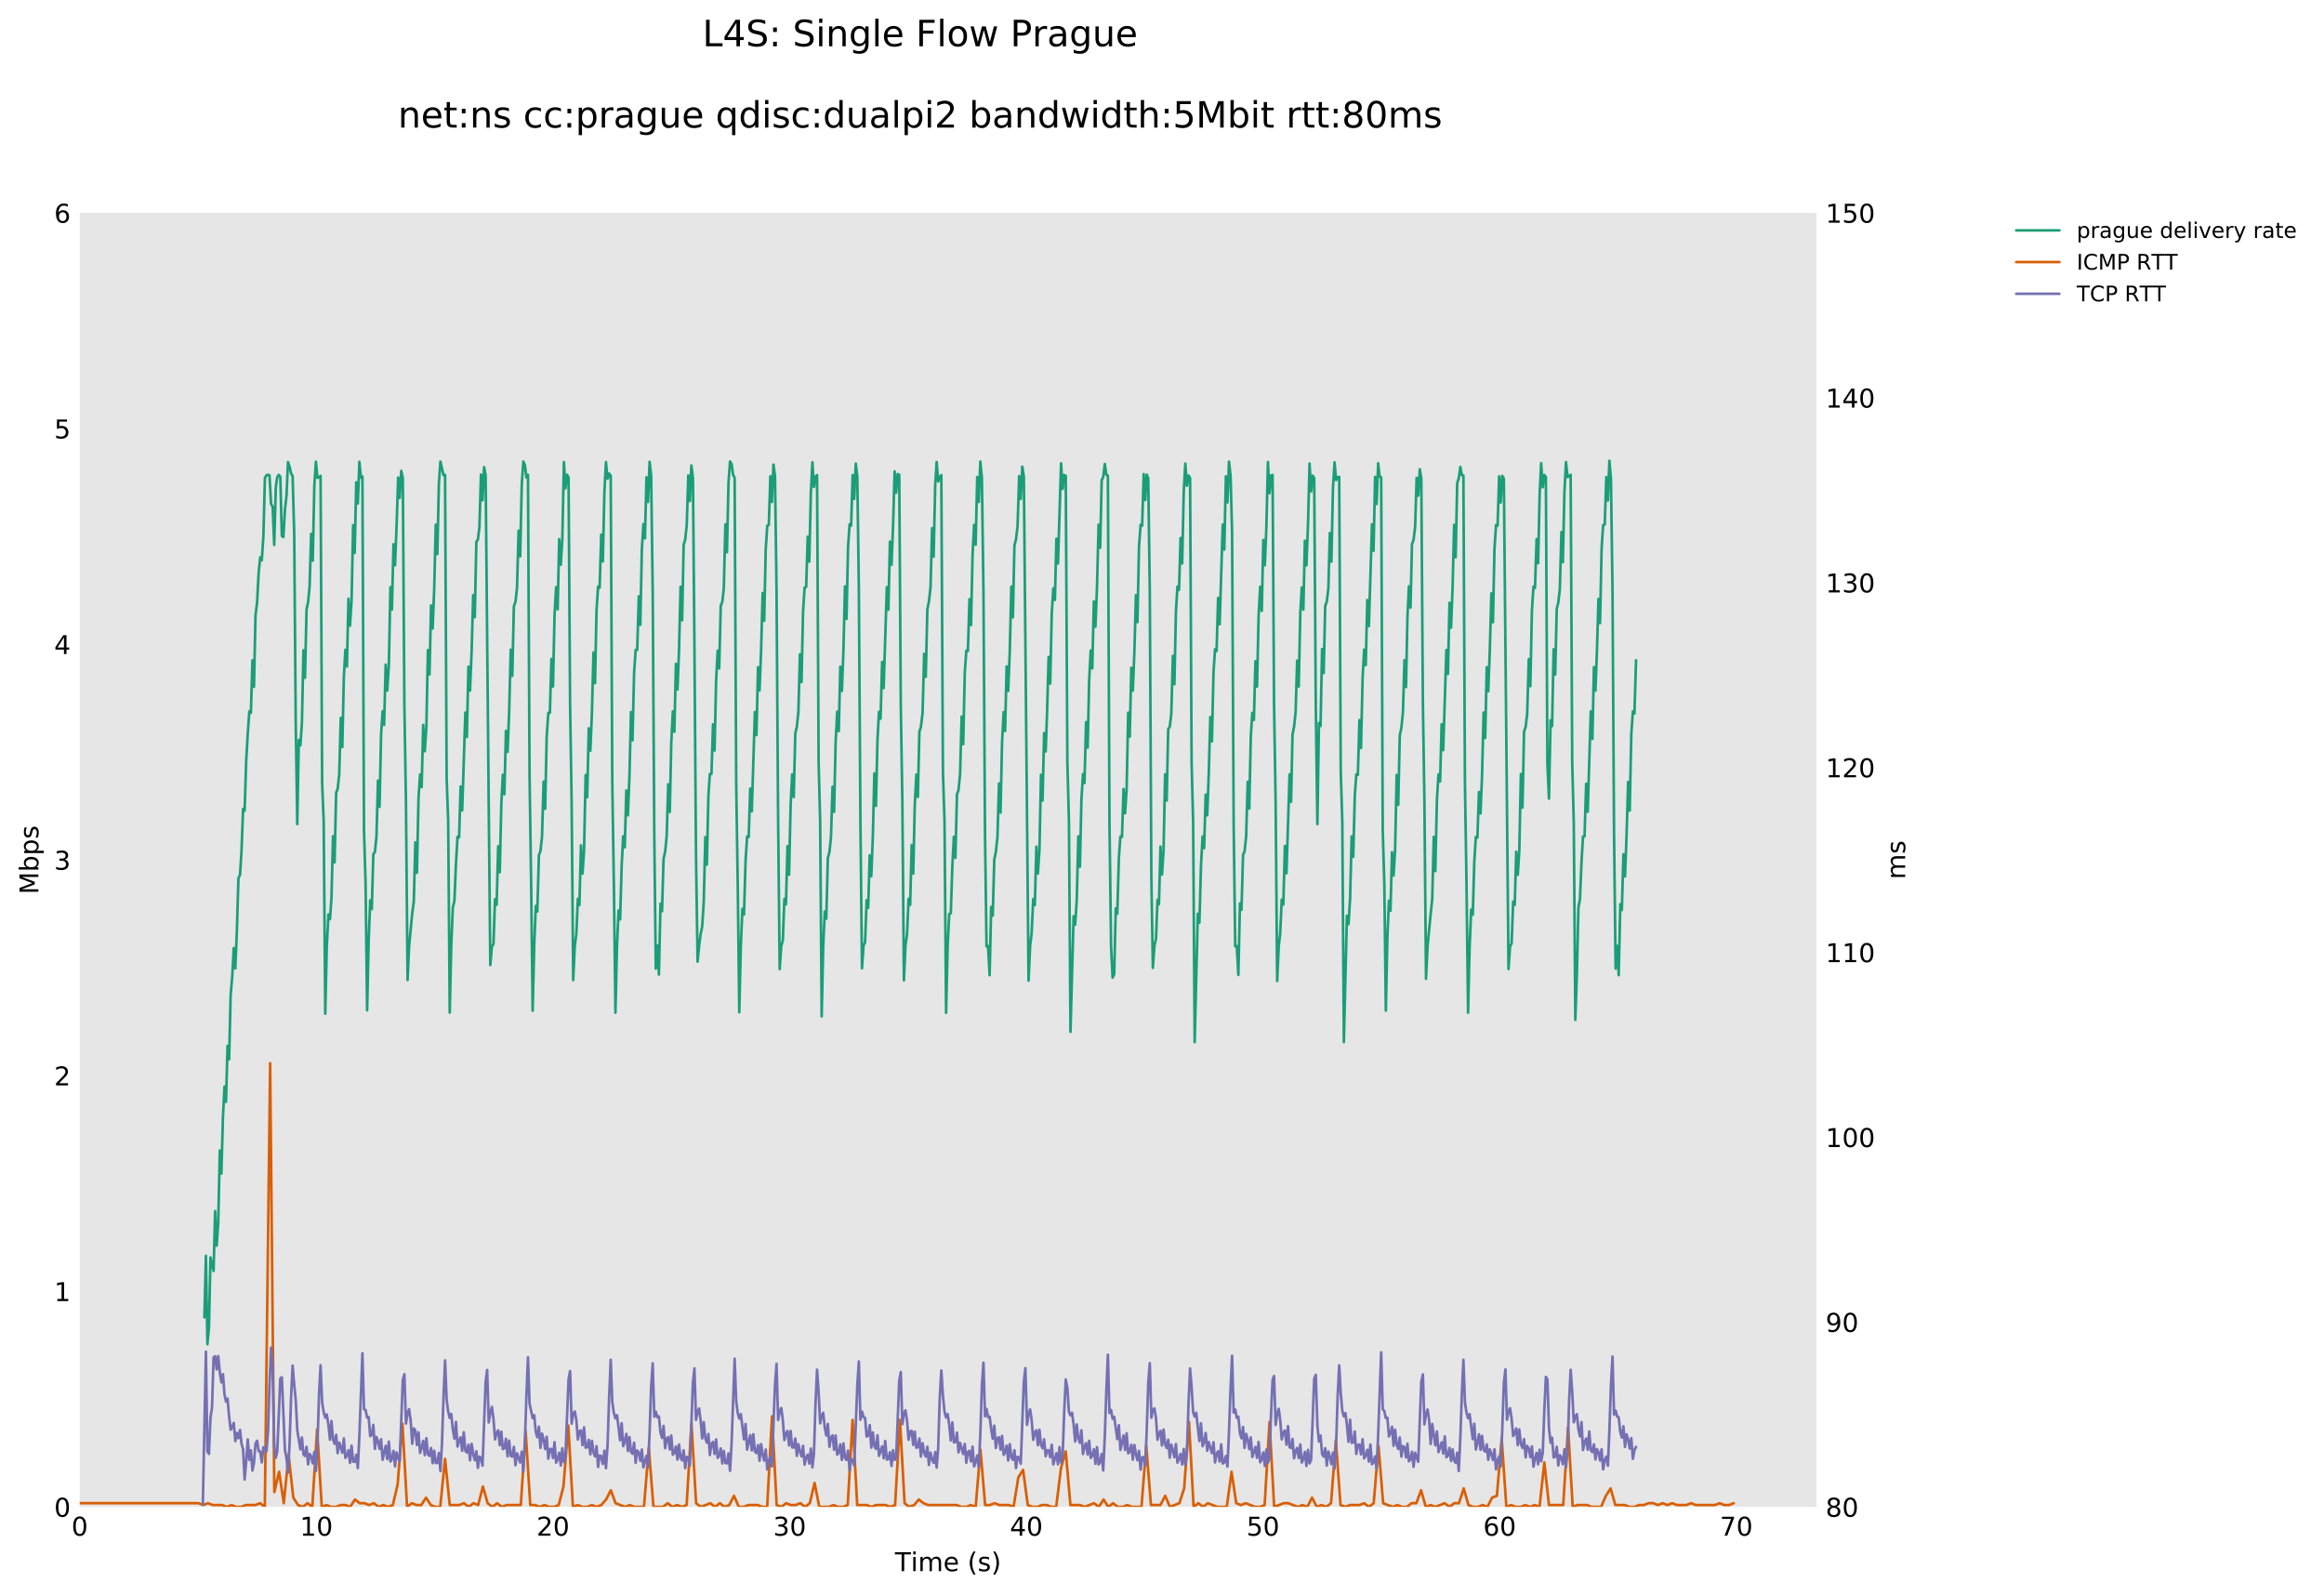 <?xml version="1.0" encoding="utf-8" standalone="no"?>
<!DOCTYPE svg PUBLIC "-//W3C//DTD SVG 1.1//EN"
  "http://www.w3.org/Graphics/SVG/1.1/DTD/svg11.dtd">
<!-- Created with matplotlib (http://matplotlib.org/) -->
<svg height="615pt" version="1.1" viewBox="0 0 896 615" width="896pt" xmlns="http://www.w3.org/2000/svg" xmlns:xlink="http://www.w3.org/1999/xlink">
 <defs>
  <style type="text/css">
*{stroke-linecap:butt;stroke-linejoin:round;}
  </style>
 </defs>
 <g id="figure_1">
  <g id="patch_1">
   <path d="M 0 615.096 
L 896.363 615.096 
L 896.363 0 
L 0 0 
z
" style="fill:#ffffff;"/>
  </g>
  <g id="axes_1">
   <g id="patch_2">
    <path d="M 30.741 581.04 
L 700.341 581.04 
L 700.341 82.08 
L 30.741 82.08 
z
" style="fill:#e6e6e6;"/>
   </g>
   <g id="matplotlib.axis_1">
    <g id="xtick_1">
     <g id="line2d_1"/>
     <g id="text_1">
      <!-- 0 -->
      <defs>
       <path d="M 31.781 66.406 
Q 24.172 66.406 20.328 58.906 
Q 16.5 51.422 16.5 36.375 
Q 16.5 21.391 20.328 13.891 
Q 24.172 6.391 31.781 6.391 
Q 39.453 6.391 43.281 13.891 
Q 47.125 21.391 47.125 36.375 
Q 47.125 51.422 43.281 58.906 
Q 39.453 66.406 31.781 66.406 
z
M 31.781 74.219 
Q 44.047 74.219 50.516 64.516 
Q 56.984 54.828 56.984 36.375 
Q 56.984 17.969 50.516 8.266 
Q 44.047 -1.422 31.781 -1.422 
Q 19.531 -1.422 13.062 8.266 
Q 6.594 17.969 6.594 36.375 
Q 6.594 54.828 13.062 64.516 
Q 19.531 74.219 31.781 74.219 
z
" id="DejaVuSans-30"/>
      </defs>
      <g transform="translate(27.559 592.138)scale(0.1 -0.1)">
       <use xlink:href="#DejaVuSans-30"/>
      </g>
     </g>
    </g>
    <g id="xtick_2">
     <g id="line2d_2"/>
     <g id="text_2">
      <!-- 10 -->
      <defs>
       <path d="M 12.406 8.297 
L 28.516 8.297 
L 28.516 63.922 
L 10.984 60.406 
L 10.984 69.391 
L 28.422 72.906 
L 38.281 72.906 
L 38.281 8.297 
L 54.391 8.297 
L 54.391 0 
L 12.406 0 
z
" id="DejaVuSans-31"/>
      </defs>
      <g transform="translate(115.618 592.138)scale(0.1 -0.1)">
       <use xlink:href="#DejaVuSans-31"/>
       <use x="63.623" xlink:href="#DejaVuSans-30"/>
      </g>
     </g>
    </g>
    <g id="xtick_3">
     <g id="line2d_3"/>
     <g id="text_3">
      <!-- 20 -->
      <defs>
       <path d="M 19.188 8.297 
L 53.609 8.297 
L 53.609 0 
L 7.328 0 
L 7.328 8.297 
Q 12.938 14.109 22.625 23.891 
Q 32.328 33.688 34.812 36.531 
Q 39.547 41.844 41.422 45.531 
Q 43.312 49.219 43.312 52.781 
Q 43.312 58.594 39.234 62.25 
Q 35.156 65.922 28.609 65.922 
Q 23.969 65.922 18.812 64.312 
Q 13.672 62.703 7.812 59.422 
L 7.812 69.391 
Q 13.766 71.781 18.938 73 
Q 24.125 74.219 28.422 74.219 
Q 39.75 74.219 46.484 68.547 
Q 53.219 62.891 53.219 53.422 
Q 53.219 48.922 51.531 44.891 
Q 49.859 40.875 45.406 35.406 
Q 44.188 33.984 37.641 27.219 
Q 31.109 20.453 19.188 8.297 
z
" id="DejaVuSans-32"/>
      </defs>
      <g transform="translate(206.859 592.138)scale(0.1 -0.1)">
       <use xlink:href="#DejaVuSans-32"/>
       <use x="63.623" xlink:href="#DejaVuSans-30"/>
      </g>
     </g>
    </g>
    <g id="xtick_4">
     <g id="line2d_4"/>
     <g id="text_4">
      <!-- 30 -->
      <defs>
       <path d="M 40.578 39.312 
Q 47.656 37.797 51.625 33 
Q 55.609 28.219 55.609 21.188 
Q 55.609 10.406 48.188 4.484 
Q 40.766 -1.422 27.094 -1.422 
Q 22.516 -1.422 17.656 -0.516 
Q 12.797 0.391 7.625 2.203 
L 7.625 11.719 
Q 11.719 9.328 16.594 8.109 
Q 21.484 6.891 26.812 6.891 
Q 36.078 6.891 40.938 10.547 
Q 45.797 14.203 45.797 21.188 
Q 45.797 27.641 41.281 31.266 
Q 36.766 34.906 28.719 34.906 
L 20.219 34.906 
L 20.219 43.016 
L 29.109 43.016 
Q 36.375 43.016 40.234 45.922 
Q 44.094 48.828 44.094 54.297 
Q 44.094 59.906 40.109 62.906 
Q 36.141 65.922 28.719 65.922 
Q 24.656 65.922 20.016 65.031 
Q 15.375 64.156 9.812 62.312 
L 9.812 71.094 
Q 15.438 72.656 20.344 73.438 
Q 25.25 74.219 29.594 74.219 
Q 40.828 74.219 47.359 69.109 
Q 53.906 64.016 53.906 55.328 
Q 53.906 49.266 50.438 45.094 
Q 46.969 40.922 40.578 39.312 
z
" id="DejaVuSans-33"/>
      </defs>
      <g transform="translate(298.099 592.138)scale(0.1 -0.1)">
       <use xlink:href="#DejaVuSans-33"/>
       <use x="63.623" xlink:href="#DejaVuSans-30"/>
      </g>
     </g>
    </g>
    <g id="xtick_5">
     <g id="line2d_5"/>
     <g id="text_5">
      <!-- 40 -->
      <defs>
       <path d="M 37.797 64.312 
L 12.891 25.391 
L 37.797 25.391 
z
M 35.203 72.906 
L 47.609 72.906 
L 47.609 25.391 
L 58.016 25.391 
L 58.016 17.188 
L 47.609 17.188 
L 47.609 0 
L 37.797 0 
L 37.797 17.188 
L 4.891 17.188 
L 4.891 26.703 
z
" id="DejaVuSans-34"/>
      </defs>
      <g transform="translate(389.339 592.138)scale(0.1 -0.1)">
       <use xlink:href="#DejaVuSans-34"/>
       <use x="63.623" xlink:href="#DejaVuSans-30"/>
      </g>
     </g>
    </g>
    <g id="xtick_6">
     <g id="line2d_6"/>
     <g id="text_6">
      <!-- 50 -->
      <defs>
       <path d="M 10.797 72.906 
L 49.516 72.906 
L 49.516 64.594 
L 19.828 64.594 
L 19.828 46.734 
Q 21.969 47.469 24.109 47.828 
Q 26.266 48.188 28.422 48.188 
Q 40.625 48.188 47.75 41.5 
Q 54.891 34.812 54.891 23.391 
Q 54.891 11.625 47.562 5.094 
Q 40.234 -1.422 26.906 -1.422 
Q 22.312 -1.422 17.547 -0.641 
Q 12.797 0.141 7.719 1.703 
L 7.719 11.625 
Q 12.109 9.234 16.797 8.062 
Q 21.484 6.891 26.703 6.891 
Q 35.156 6.891 40.078 11.328 
Q 45.016 15.766 45.016 23.391 
Q 45.016 31 40.078 35.438 
Q 35.156 39.891 26.703 39.891 
Q 22.75 39.891 18.812 39.016 
Q 14.891 38.141 10.797 36.281 
z
" id="DejaVuSans-35"/>
      </defs>
      <g transform="translate(480.579 592.138)scale(0.1 -0.1)">
       <use xlink:href="#DejaVuSans-35"/>
       <use x="63.623" xlink:href="#DejaVuSans-30"/>
      </g>
     </g>
    </g>
    <g id="xtick_7">
     <g id="line2d_7"/>
     <g id="text_7">
      <!-- 60 -->
      <defs>
       <path d="M 33.016 40.375 
Q 26.375 40.375 22.484 35.828 
Q 18.609 31.297 18.609 23.391 
Q 18.609 15.531 22.484 10.953 
Q 26.375 6.391 33.016 6.391 
Q 39.656 6.391 43.531 10.953 
Q 47.406 15.531 47.406 23.391 
Q 47.406 31.297 43.531 35.828 
Q 39.656 40.375 33.016 40.375 
z
M 52.594 71.297 
L 52.594 62.312 
Q 48.875 64.062 45.094 64.984 
Q 41.312 65.922 37.594 65.922 
Q 27.828 65.922 22.672 59.328 
Q 17.531 52.734 16.797 39.406 
Q 19.672 43.656 24.016 45.922 
Q 28.375 48.188 33.594 48.188 
Q 44.578 48.188 50.953 41.516 
Q 57.328 34.859 57.328 23.391 
Q 57.328 12.156 50.688 5.359 
Q 44.047 -1.422 33.016 -1.422 
Q 20.359 -1.422 13.672 8.266 
Q 6.984 17.969 6.984 36.375 
Q 6.984 53.656 15.188 63.938 
Q 23.391 74.219 37.203 74.219 
Q 40.922 74.219 44.703 73.484 
Q 48.484 72.75 52.594 71.297 
z
" id="DejaVuSans-36"/>
      </defs>
      <g transform="translate(571.819 592.138)scale(0.1 -0.1)">
       <use xlink:href="#DejaVuSans-36"/>
       <use x="63.623" xlink:href="#DejaVuSans-30"/>
      </g>
     </g>
    </g>
    <g id="xtick_8">
     <g id="line2d_8"/>
     <g id="text_8">
      <!-- 70 -->
      <defs>
       <path d="M 8.203 72.906 
L 55.078 72.906 
L 55.078 68.703 
L 28.609 0 
L 18.312 0 
L 43.219 64.594 
L 8.203 64.594 
z
" id="DejaVuSans-37"/>
      </defs>
      <g transform="translate(663.06 592.138)scale(0.1 -0.1)">
       <use xlink:href="#DejaVuSans-37"/>
       <use x="63.623" xlink:href="#DejaVuSans-30"/>
      </g>
     </g>
    </g>
    <g id="xtick_9">
     <g id="line2d_9"/>
    </g>
    <g id="xtick_10">
     <g id="line2d_10"/>
    </g>
    <g id="xtick_11">
     <g id="line2d_11"/>
    </g>
    <g id="xtick_12">
     <g id="line2d_12"/>
    </g>
    <g id="xtick_13">
     <g id="line2d_13"/>
    </g>
    <g id="xtick_14">
     <g id="line2d_14"/>
    </g>
    <g id="xtick_15">
     <g id="line2d_15"/>
    </g>
    <g id="xtick_16">
     <g id="line2d_16"/>
    </g>
    <g id="xtick_17">
     <g id="line2d_17"/>
    </g>
    <g id="xtick_18">
     <g id="line2d_18"/>
    </g>
    <g id="xtick_19">
     <g id="line2d_19"/>
    </g>
    <g id="xtick_20">
     <g id="line2d_20"/>
    </g>
    <g id="xtick_21">
     <g id="line2d_21"/>
    </g>
    <g id="xtick_22">
     <g id="line2d_22"/>
    </g>
    <g id="xtick_23">
     <g id="line2d_23"/>
    </g>
    <g id="xtick_24">
     <g id="line2d_24"/>
    </g>
    <g id="xtick_25">
     <g id="line2d_25"/>
    </g>
    <g id="xtick_26">
     <g id="line2d_26"/>
    </g>
    <g id="xtick_27">
     <g id="line2d_27"/>
    </g>
    <g id="xtick_28">
     <g id="line2d_28"/>
    </g>
    <g id="xtick_29">
     <g id="line2d_29"/>
    </g>
    <g id="xtick_30">
     <g id="line2d_30"/>
    </g>
    <g id="xtick_31">
     <g id="line2d_31"/>
    </g>
    <g id="xtick_32">
     <g id="line2d_32"/>
    </g>
    <g id="xtick_33">
     <g id="line2d_33"/>
    </g>
    <g id="xtick_34">
     <g id="line2d_34"/>
    </g>
    <g id="xtick_35">
     <g id="line2d_35"/>
    </g>
    <g id="xtick_36">
     <g id="line2d_36"/>
    </g>
    <g id="xtick_37">
     <g id="line2d_37"/>
    </g>
    <g id="text_9">
     <!-- Time (s) -->
     <defs>
      <path d="M -0.297 72.906 
L 61.375 72.906 
L 61.375 64.594 
L 35.5 64.594 
L 35.5 0 
L 25.594 0 
L 25.594 64.594 
L -0.297 64.594 
z
" id="DejaVuSans-54"/>
      <path d="M 9.422 54.688 
L 18.406 54.688 
L 18.406 0 
L 9.422 0 
z
M 9.422 75.984 
L 18.406 75.984 
L 18.406 64.594 
L 9.422 64.594 
z
" id="DejaVuSans-69"/>
      <path d="M 52 44.188 
Q 55.375 50.25 60.062 53.125 
Q 64.75 56 71.094 56 
Q 79.641 56 84.281 50.016 
Q 88.922 44.047 88.922 33.016 
L 88.922 0 
L 79.891 0 
L 79.891 32.719 
Q 79.891 40.578 77.094 44.375 
Q 74.312 48.188 68.609 48.188 
Q 61.625 48.188 57.562 43.547 
Q 53.516 38.922 53.516 30.906 
L 53.516 0 
L 44.484 0 
L 44.484 32.719 
Q 44.484 40.625 41.703 44.406 
Q 38.922 48.188 33.109 48.188 
Q 26.219 48.188 22.156 43.531 
Q 18.109 38.875 18.109 30.906 
L 18.109 0 
L 9.078 0 
L 9.078 54.688 
L 18.109 54.688 
L 18.109 46.188 
Q 21.188 51.219 25.484 53.609 
Q 29.781 56 35.688 56 
Q 41.656 56 45.828 52.969 
Q 50 49.953 52 44.188 
z
" id="DejaVuSans-6d"/>
      <path d="M 56.203 29.594 
L 56.203 25.203 
L 14.891 25.203 
Q 15.484 15.922 20.484 11.062 
Q 25.484 6.203 34.422 6.203 
Q 39.594 6.203 44.453 7.469 
Q 49.312 8.734 54.109 11.281 
L 54.109 2.781 
Q 49.266 0.734 44.188 -0.344 
Q 39.109 -1.422 33.891 -1.422 
Q 20.797 -1.422 13.156 6.188 
Q 5.516 13.812 5.516 26.812 
Q 5.516 40.234 12.766 48.109 
Q 20.016 56 32.328 56 
Q 43.359 56 49.781 48.891 
Q 56.203 41.797 56.203 29.594 
z
M 47.219 32.234 
Q 47.125 39.594 43.094 43.984 
Q 39.062 48.391 32.422 48.391 
Q 24.906 48.391 20.391 44.141 
Q 15.875 39.891 15.188 32.172 
z
" id="DejaVuSans-65"/>
      <path id="DejaVuSans-20"/>
      <path d="M 31 75.875 
Q 24.469 64.656 21.281 53.656 
Q 18.109 42.672 18.109 31.391 
Q 18.109 20.125 21.312 9.062 
Q 24.516 -2 31 -13.188 
L 23.188 -13.188 
Q 15.875 -1.703 12.234 9.375 
Q 8.594 20.453 8.594 31.391 
Q 8.594 42.281 12.203 53.312 
Q 15.828 64.359 23.188 75.875 
z
" id="DejaVuSans-28"/>
      <path d="M 44.281 53.078 
L 44.281 44.578 
Q 40.484 46.531 36.375 47.5 
Q 32.281 48.484 27.875 48.484 
Q 21.188 48.484 17.844 46.438 
Q 14.5 44.391 14.5 40.281 
Q 14.5 37.156 16.891 35.375 
Q 19.281 33.594 26.516 31.984 
L 29.594 31.297 
Q 39.156 29.25 43.188 25.516 
Q 47.219 21.781 47.219 15.094 
Q 47.219 7.469 41.188 3.016 
Q 35.156 -1.422 24.609 -1.422 
Q 20.219 -1.422 15.453 -0.562 
Q 10.688 0.297 5.422 2 
L 5.422 11.281 
Q 10.406 8.688 15.234 7.391 
Q 20.062 6.109 24.812 6.109 
Q 31.156 6.109 34.562 8.281 
Q 37.984 10.453 37.984 14.406 
Q 37.984 18.062 35.516 20.016 
Q 33.062 21.969 24.703 23.781 
L 21.578 24.516 
Q 13.234 26.266 9.516 29.906 
Q 5.812 33.547 5.812 39.891 
Q 5.812 47.609 11.281 51.797 
Q 16.75 56 26.812 56 
Q 31.781 56 36.172 55.266 
Q 40.578 54.547 44.281 53.078 
z
" id="DejaVuSans-73"/>
      <path d="M 8.016 75.875 
L 15.828 75.875 
Q 23.141 64.359 26.781 53.312 
Q 30.422 42.281 30.422 31.391 
Q 30.422 20.453 26.781 9.375 
Q 23.141 -1.703 15.828 -13.188 
L 8.016 -13.188 
Q 14.5 -2 17.703 9.062 
Q 20.906 20.125 20.906 31.391 
Q 20.906 42.672 17.703 53.656 
Q 14.5 64.656 8.016 75.875 
z
" id="DejaVuSans-29"/>
     </defs>
     <g transform="translate(345.058 605.817)scale(0.1 -0.1)">
      <use xlink:href="#DejaVuSans-54"/>
      <use x="61.037" xlink:href="#DejaVuSans-69"/>
      <use x="88.82" xlink:href="#DejaVuSans-6d"/>
      <use x="186.232" xlink:href="#DejaVuSans-65"/>
      <use x="247.756" xlink:href="#DejaVuSans-20"/>
      <use x="279.543" xlink:href="#DejaVuSans-28"/>
      <use x="318.557" xlink:href="#DejaVuSans-73"/>
      <use x="370.656" xlink:href="#DejaVuSans-29"/>
     </g>
    </g>
   </g>
   <g id="matplotlib.axis_2">
    <g id="ytick_1">
     <g id="line2d_38"/>
     <g id="text_10">
      <!-- 0 -->
      <g transform="translate(20.878 584.839)scale(0.1 -0.1)">
       <use xlink:href="#DejaVuSans-30"/>
      </g>
     </g>
    </g>
    <g id="ytick_2">
     <g id="line2d_39"/>
     <g id="text_11">
      <!-- 1 -->
      <g transform="translate(20.878 501.679)scale(0.1 -0.1)">
       <use xlink:href="#DejaVuSans-31"/>
      </g>
     </g>
    </g>
    <g id="ytick_3">
     <g id="line2d_40"/>
     <g id="text_12">
      <!-- 2 -->
      <g transform="translate(20.878 418.519)scale(0.1 -0.1)">
       <use xlink:href="#DejaVuSans-32"/>
      </g>
     </g>
    </g>
    <g id="ytick_4">
     <g id="line2d_41"/>
     <g id="text_13">
      <!-- 3 -->
      <g transform="translate(20.878 335.359)scale(0.1 -0.1)">
       <use xlink:href="#DejaVuSans-33"/>
      </g>
     </g>
    </g>
    <g id="ytick_5">
     <g id="line2d_42"/>
     <g id="text_14">
      <!-- 4 -->
      <g transform="translate(20.878 252.199)scale(0.1 -0.1)">
       <use xlink:href="#DejaVuSans-34"/>
      </g>
     </g>
    </g>
    <g id="ytick_6">
     <g id="line2d_43"/>
     <g id="text_15">
      <!-- 5 -->
      <g transform="translate(20.878 169.039)scale(0.1 -0.1)">
       <use xlink:href="#DejaVuSans-35"/>
      </g>
     </g>
    </g>
    <g id="ytick_7">
     <g id="line2d_44"/>
     <g id="text_16">
      <!-- 6 -->
      <g transform="translate(20.878 85.879)scale(0.1 -0.1)">
       <use xlink:href="#DejaVuSans-36"/>
      </g>
     </g>
    </g>
    <g id="ytick_8">
     <g id="line2d_45"/>
    </g>
    <g id="ytick_9">
     <g id="line2d_46"/>
    </g>
    <g id="ytick_10">
     <g id="line2d_47"/>
    </g>
    <g id="ytick_11">
     <g id="line2d_48"/>
    </g>
    <g id="ytick_12">
     <g id="line2d_49"/>
    </g>
    <g id="ytick_13">
     <g id="line2d_50"/>
    </g>
    <g id="ytick_14">
     <g id="line2d_51"/>
    </g>
    <g id="ytick_15">
     <g id="line2d_52"/>
    </g>
    <g id="ytick_16">
     <g id="line2d_53"/>
    </g>
    <g id="ytick_17">
     <g id="line2d_54"/>
    </g>
    <g id="ytick_18">
     <g id="line2d_55"/>
    </g>
    <g id="ytick_19">
     <g id="line2d_56"/>
    </g>
    <g id="ytick_20">
     <g id="line2d_57"/>
    </g>
    <g id="ytick_21">
     <g id="line2d_58"/>
    </g>
    <g id="ytick_22">
     <g id="line2d_59"/>
    </g>
    <g id="ytick_23">
     <g id="line2d_60"/>
    </g>
    <g id="ytick_24">
     <g id="line2d_61"/>
    </g>
    <g id="ytick_25">
     <g id="line2d_62"/>
    </g>
    <g id="ytick_26">
     <g id="line2d_63"/>
    </g>
    <g id="ytick_27">
     <g id="line2d_64"/>
    </g>
    <g id="ytick_28">
     <g id="line2d_65"/>
    </g>
    <g id="ytick_29">
     <g id="line2d_66"/>
    </g>
    <g id="ytick_30">
     <g id="line2d_67"/>
    </g>
    <g id="ytick_31">
     <g id="line2d_68"/>
    </g>
    <g id="text_17">
     <!-- Mbps -->
     <defs>
      <path d="M 9.812 72.906 
L 24.516 72.906 
L 43.109 23.297 
L 61.812 72.906 
L 76.516 72.906 
L 76.516 0 
L 66.891 0 
L 66.891 64.016 
L 48.094 14.016 
L 38.188 14.016 
L 19.391 64.016 
L 19.391 0 
L 9.812 0 
z
" id="DejaVuSans-4d"/>
      <path d="M 48.688 27.297 
Q 48.688 37.203 44.609 42.844 
Q 40.531 48.484 33.406 48.484 
Q 26.266 48.484 22.188 42.844 
Q 18.109 37.203 18.109 27.297 
Q 18.109 17.391 22.188 11.75 
Q 26.266 6.109 33.406 6.109 
Q 40.531 6.109 44.609 11.75 
Q 48.688 17.391 48.688 27.297 
z
M 18.109 46.391 
Q 20.953 51.266 25.266 53.625 
Q 29.594 56 35.594 56 
Q 45.562 56 51.781 48.094 
Q 58.016 40.188 58.016 27.297 
Q 58.016 14.406 51.781 6.484 
Q 45.562 -1.422 35.594 -1.422 
Q 29.594 -1.422 25.266 0.953 
Q 20.953 3.328 18.109 8.203 
L 18.109 0 
L 9.078 0 
L 9.078 75.984 
L 18.109 75.984 
z
" id="DejaVuSans-62"/>
      <path d="M 18.109 8.203 
L 18.109 -20.797 
L 9.078 -20.797 
L 9.078 54.688 
L 18.109 54.688 
L 18.109 46.391 
Q 20.953 51.266 25.266 53.625 
Q 29.594 56 35.594 56 
Q 45.562 56 51.781 48.094 
Q 58.016 40.188 58.016 27.297 
Q 58.016 14.406 51.781 6.484 
Q 45.562 -1.422 35.594 -1.422 
Q 29.594 -1.422 25.266 0.953 
Q 20.953 3.328 18.109 8.203 
z
M 48.688 27.297 
Q 48.688 37.203 44.609 42.844 
Q 40.531 48.484 33.406 48.484 
Q 26.266 48.484 22.188 42.844 
Q 18.109 37.203 18.109 27.297 
Q 18.109 17.391 22.188 11.75 
Q 26.266 6.109 33.406 6.109 
Q 40.531 6.109 44.609 11.75 
Q 48.688 17.391 48.688 27.297 
z
" id="DejaVuSans-70"/>
     </defs>
     <g transform="translate(14.798 344.827)rotate(-90)scale(0.1 -0.1)">
      <use xlink:href="#DejaVuSans-4d"/>
      <use x="86.279" xlink:href="#DejaVuSans-62"/>
      <use x="149.756" xlink:href="#DejaVuSans-70"/>
      <use x="213.232" xlink:href="#DejaVuSans-73"/>
     </g>
    </g>
   </g>
   <g id="line2d_69">
    <path clip-path="url(#pc770ab96cc)" d="M 78.795 507.96 
L 79.39 484.207 
L 79.965 518.307 
L 80.564 511.867 
L 81.143 484.862 
L 81.745 487.773 
L 82.348 490.073 
L 82.938 466.963 
L 83.532 480.327 
L 84.131 471.629 
L 84.753 443.607 
L 85.356 452.529 
L 85.954 430.68 
L 86.551 419.024 
L 87.133 424.856 
L 87.729 403.256 
L 88.332 408.473 
L 88.924 383.725 
L 89.528 376.597 
L 90.124 365.546 
L 90.725 373.413 
L 91.338 358.577 
L 91.926 338.581 
L 92.543 337.284 
L 93.11 328.178 
L 93.727 311.906 
L 94.31 312.596 
L 94.923 293.316 
L 95.519 282.829 
L 96.134 274.249 
L 96.729 274.842 
L 97.324 254.624 
L 97.913 264.859 
L 98.506 237.356 
L 99.119 232.271 
L 99.727 220.685 
L 100.33 214.887 
L 100.935 216.062 
L 101.551 206.647 
L 102.138 184.209 
L 102.737 183.286 
L 103.341 183.036 
L 103.896 183.332 
L 104.516 194.349 
L 105.117 195.415 
L 105.724 210.102 
L 106.321 187.993 
L 106.897 183.904 
L 107.498 183.095 
L 108.07 183.87 
L 108.662 206.626 
L 109.261 207.101 
L 109.86 196.398 
L 110.463 191.137 
L 111.03 178.134 
L 111.634 179.871 
L 112.242 182.647 
L 112.815 183.556 
L 113.43 205.746 
L 114.012 277.983 
L 114.612 317.759 
L 115.211 285.343 
L 115.808 287.367 
L 116.399 278.755 
L 116.999 250.719 
L 117.588 261.366 
L 118.191 235.002 
L 118.789 232.123 
L 119.357 226.224 
L 119.967 205.868 
L 120.577 216.179 
L 121.197 186.985 
L 121.799 178.01 
L 122.39 184.236 
L 123 184.107 
L 123.592 183.465 
L 124.197 301.952 
L 124.794 316.628 
L 125.396 390.883 
L 125.999 364.881 
L 126.615 352.613 
L 127.216 354.429 
L 127.795 346.243 
L 128.393 322.442 
L 128.991 332.516 
L 129.604 305.654 
L 130.184 304.176 
L 130.786 298.571 
L 131.383 276.805 
L 131.98 288.065 
L 132.556 261.352 
L 133.153 250.552 
L 133.755 257.004 
L 134.348 230.855 
L 134.935 241.239 
L 135.546 231.659 
L 136.144 202.51 
L 136.742 213.197 
L 137.349 185.968 
L 137.957 194.149 
L 138.556 178.05 
L 139.136 184.147 
L 139.728 183.729 
L 140.339 320.415 
L 140.943 340.711 
L 141.542 389.568 
L 142.134 362.886 
L 142.736 347.13 
L 143.34 350.549 
L 143.933 329.358 
L 144.539 328.522 
L 145.137 322.713 
L 145.728 300.984 
L 146.334 311.123 
L 146.927 283.024 
L 147.52 274.253 
L 148.097 279.49 
L 148.697 256.266 
L 149.295 266.261 
L 149.913 256.485 
L 150.525 226.407 
L 151.1 235.047 
L 151.709 209.844 
L 152.301 217.958 
L 152.903 202.788 
L 153.5 184.139 
L 154.098 192.04 
L 154.702 181.537 
L 155.305 184.329 
L 155.905 272.084 
L 156.514 309.471 
L 157.132 377.873 
L 157.724 364.797 
L 158.931 352.1 
L 159.531 347.736 
L 160.132 324.824 
L 160.75 336.505 
L 161.356 307.627 
L 161.954 298.647 
L 162.564 303.479 
L 163.156 279.512 
L 163.774 289.67 
L 164.384 280.298 
L 164.98 250.666 
L 165.587 260.035 
L 166.2 233.449 
L 166.798 242.354 
L 167.405 227.015 
L 168.004 202.295 
L 168.615 213.661 
L 169.206 186.439 
L 169.809 177.98 
L 170.992 183.205 
L 171.589 183.077 
L 172.202 300.008 
L 172.793 316.599 
L 173.39 390.432 
L 173.975 364.763 
L 174.581 350.002 
L 175.195 347.38 
L 175.803 332.714 
L 176.399 322.663 
L 176.997 322.883 
L 177.593 303.255 
L 178.196 312.496 
L 179.409 274.766 
L 179.988 284.161 
L 180.603 257.063 
L 181.216 266.272 
L 181.836 250.916 
L 182.431 229.457 
L 183.044 237.976 
L 183.656 208.902 
L 184.245 208.065 
L 184.85 203.22 
L 185.429 182.948 
L 186.03 192.934 
L 186.634 180.105 
L 187.233 183.392 
L 188.425 310.687 
L 189.033 372.131 
L 189.64 364.951 
L 190.247 364.031 
L 190.864 346.714 
L 191.47 348.83 
L 192.072 326.287 
L 192.68 336.31 
L 193.276 310.149 
L 193.857 298.761 
L 194.468 306.259 
L 195.059 281.824 
L 195.685 289.911 
L 196.293 274.677 
L 196.915 250.524 
L 197.512 260.615 
L 198.124 233.767 
L 198.734 232.077 
L 199.341 226.542 
L 199.941 204.636 
L 200.545 214.57 
L 201.155 187.047 
L 201.768 177.97 
L 202.365 179.265 
L 202.963 184.157 
L 203.56 183.105 
L 204.168 299.303 
L 204.777 340.779 
L 205.365 389.706 
L 205.966 364.582 
L 206.567 349.316 
L 207.162 351.475 
L 207.771 329.734 
L 208.362 328.235 
L 208.973 322.562 
L 209.577 301.387 
L 210.176 311.858 
L 210.78 284.007 
L 211.398 274.864 
L 212.001 274.849 
L 212.598 254.054 
L 213.202 264.711 
L 213.792 237.323 
L 214.399 226.394 
L 214.998 234.977 
L 215.593 207.889 
L 216.201 217.774 
L 216.799 207.993 
L 217.414 178.154 
L 218.003 188.266 
L 218.608 183.05 
L 219.202 184.115 
L 219.794 271.694 
L 220.393 309.681 
L 220.992 377.902 
L 221.604 364.795 
L 222.205 360.011 
L 222.792 346.557 
L 223.385 348.964 
L 223.988 325.962 
L 224.575 336.891 
L 225.179 327.891 
L 225.784 298.837 
L 226.382 307.398 
L 226.99 280.824 
L 227.608 289.47 
L 228.206 275.013 
L 228.812 251.585 
L 229.405 263.422 
L 229.993 235.155 
L 230.592 226.159 
L 231.187 226.633 
L 231.799 206.141 
L 232.42 216.481 
L 233.021 189.692 
L 233.623 178.168 
L 234.245 184.557 
L 234.855 182.592 
L 235.457 183.433 
L 236.064 302.089 
L 236.67 340.783 
L 237.278 390.476 
L 237.886 364.768 
L 238.486 351.075 
L 239.079 354.522 
L 239.68 333.78 
L 240.266 322.458 
L 240.867 326.706 
L 241.481 304.805 
L 242.081 314.364 
L 242.685 299.116 
L 243.278 274.538 
L 243.854 285.479 
L 244.472 259.4 
L 245.075 250.589 
L 245.678 250.577 
L 246.279 229.915 
L 246.871 240.903 
L 247.456 212.038 
L 248.053 202.104 
L 248.653 207.572 
L 249.25 184.043 
L 249.848 193.554 
L 250.447 178.085 
L 251.04 183.25 
L 251.648 228.081 
L 252.251 321.864 
L 252.839 373.469 
L 253.435 364.595 
L 254.033 375.791 
L 254.651 348.459 
L 255.242 351.363 
L 255.831 331.145 
L 256.436 328.392 
L 257.033 322.502 
L 257.631 302.408 
L 258.228 313.093 
L 258.804 286.272 
L 259.407 274.324 
L 260.001 282.135 
L 260.594 255.954 
L 261.194 265.856 
L 261.79 250.88 
L 262.388 226.238 
L 262.981 239.201 
L 263.578 210.071 
L 264.178 208.011 
L 264.766 202.458 
L 265.367 183.291 
L 265.96 193.205 
L 266.558 179.483 
L 267.159 184.411 
L 267.74 249.682 
L 268.339 330.32 
L 268.954 370.789 
L 269.526 364.781 
L 270.124 360.196 
L 270.717 357.279 
L 271.324 347.821 
L 271.925 322.814 
L 272.52 333.399 
L 273.116 306.885 
L 273.681 298.44 
L 274.302 298.43 
L 274.9 279.283 
L 275.494 289.413 
L 276.092 262.42 
L 276.704 250.848 
L 277.275 257.727 
L 277.882 233.6 
L 278.481 232.051 
L 279.053 226.89 
L 279.67 202.174 
L 280.275 212.929 
L 280.868 186.059 
L 281.46 177.941 
L 282.053 178.94 
L 282.642 183.15 
L 283.234 184.165 
L 283.837 302.176 
L 284.427 340.92 
L 285.015 390.3 
L 285.621 364.749 
L 286.228 350.423 
L 286.836 352.637 
L 287.453 331.838 
L 288.048 322.524 
L 288.652 322.744 
L 289.243 304.047 
L 289.85 312.844 
L 291.038 274.56 
L 291.642 283.438 
L 292.251 257.276 
L 292.84 266.192 
L 293.431 250.937 
L 294.036 228.668 
L 294.629 239.383 
L 295.223 211.694 
L 295.814 202.751 
L 296.405 202.398 
L 297.008 183.629 
L 297.601 193.549 
L 298.196 179.134 
L 298.789 183.428 
L 299.392 227.498 
L 299.998 316.545 
L 300.601 373.668 
L 301.213 364.76 
L 301.808 362.631 
L 302.413 346.621 
L 303.017 348.718 
L 303.619 326.241 
L 304.215 337.259 
L 304.819 310.478 
L 305.415 298.627 
L 306.018 307.336 
L 306.617 282.829 
L 307.214 280.225 
L 307.808 274.583 
L 308.415 252.277 
L 309.012 262.995 
L 309.613 235.779 
L 310.208 226.599 
L 310.81 226.298 
L 311.41 206.929 
L 312.011 216.567 
L 312.625 189.828 
L 313.219 178.228 
L 313.812 187.771 
L 314.42 183.793 
L 315.014 183.191 
L 315.613 293.942 
L 316.197 316.469 
L 316.791 391.884 
L 317.386 364.741 
L 317.984 351.469 
L 318.572 354.258 
L 319.173 330.74 
L 319.786 328.522 
L 320.376 322.757 
L 320.982 303.365 
L 321.574 313.041 
L 322.177 286.015 
L 322.776 274.425 
L 323.387 281.921 
L 323.968 257.07 
L 324.582 266.393 
L 325.182 250.617 
L 325.769 226.102 
L 326.362 238.622 
L 326.97 210.74 
L 327.565 202.146 
L 328.149 202.695 
L 328.74 183.151 
L 329.334 192.409 
L 329.934 178.751 
L 330.528 183.756 
L 331.122 227.039 
L 331.727 317.016 
L 332.332 373.352 
L 332.929 364.568 
L 333.521 363.318 
L 334.125 347.118 
L 334.717 350.099 
L 335.319 329.802 
L 335.918 337.86 
L 336.516 322.533 
L 337.108 298.208 
L 337.71 310.731 
L 338.305 285.161 
L 338.891 274.493 
L 339.498 277.09 
L 340.097 255.231 
L 340.686 265.318 
L 341.911 226.403 
L 342.509 235.126 
L 343.105 208.84 
L 343.72 217.77 
L 344.317 202.719 
L 344.91 181.734 
L 345.498 190.02 
L 346.09 182.78 
L 346.696 183.086 
L 347.291 271.96 
L 347.897 309.272 
L 348.497 378.005 
L 349.094 364.671 
L 349.699 360.264 
L 350.301 346.549 
L 350.899 348.911 
L 351.496 325.797 
L 352.091 336.846 
L 352.679 310.678 
L 353.274 298.675 
L 353.867 307.297 
L 354.467 282.114 
L 355.06 280.25 
L 355.687 274.92 
L 356.303 252.104 
L 356.917 260.96 
L 357.537 234.981 
L 358.139 231.887 
L 358.758 226.52 
L 359.361 203.617 
L 359.959 214.622 
L 360.564 187.028 
L 361.114 178.129 
L 361.713 185.649 
L 362.311 183.902 
L 362.918 183.187 
L 363.546 297.828 
L 364.151 316.767 
L 364.758 390.522 
L 365.357 364.943 
L 365.959 352.466 
L 366.571 352.105 
L 367.181 333.853 
L 367.757 322.625 
L 368.345 330.779 
L 368.957 306.253 
L 369.549 304.633 
L 370.153 298.347 
L 370.76 276.279 
L 371.357 286.954 
L 371.963 259.407 
L 372.556 250.888 
L 373.167 251.017 
L 373.772 231.02 
L 374.368 241.031 
L 374.958 214.086 
L 375.557 202.389 
L 376.155 210.027 
L 376.761 183.898 
L 377.356 193.54 
L 377.96 177.965 
L 378.563 184.306 
L 379.165 227.907 
L 379.767 321.85 
L 380.349 364.951 
L 380.945 364.773 
L 381.543 376.036 
L 382.139 349.702 
L 382.738 353.086 
L 383.343 331.439 
L 383.943 328.434 
L 384.559 322.811 
L 385.156 302.089 
L 385.749 313.326 
L 386.335 286.14 
L 386.957 274.587 
L 387.508 281.892 
L 388.095 256.969 
L 388.698 266.415 
L 389.31 251.187 
L 389.91 226.159 
L 390.506 238.037 
L 391.105 210.303 
L 391.705 208.006 
L 392.309 202.946 
L 392.928 183.59 
L 393.541 192.358 
L 394.132 179.943 
L 394.731 183.807 
L 396.552 378.119 
L 397.154 364.698 
L 397.746 359.812 
L 398.355 346.652 
L 398.967 348.972 
L 399.567 326.474 
L 400.152 336.834 
L 400.749 327.761 
L 401.35 298.75 
L 401.943 308.684 
L 402.553 282.655 
L 403.151 289.768 
L 403.697 274.459 
L 404.283 253.319 
L 404.901 263.582 
L 405.492 236.631 
L 406.099 226.833 
L 406.702 231.334 
L 407.293 207.717 
L 407.894 217.268 
L 409.089 178.649 
L 409.69 188.525 
L 410.276 183.137 
L 410.896 183.483 
L 411.511 293.702 
L 412.12 316.938 
L 412.714 397.868 
L 413.926 353.285 
L 414.532 356.539 
L 415.135 346.973 
L 415.732 322.512 
L 416.349 334.206 
L 416.934 308.295 
L 417.533 298.468 
L 418.114 301.903 
L 418.725 278.426 
L 419.338 288.281 
L 419.917 262.284 
L 420.524 250.803 
L 421.121 257.711 
L 421.728 231.912 
L 422.338 241.626 
L 422.941 226.351 
L 423.549 202.3 
L 424.161 211.193 
L 424.745 185.104 
L 425.333 184.038 
L 425.941 178.891 
L 426.538 183.054 
L 427.136 183.392 
L 427.747 317.356 
L 428.363 364.771 
L 428.95 376.979 
L 429.569 375.709 
L 430.173 350.218 
L 430.762 352.341 
L 431.374 330.675 
L 431.967 322.533 
L 432.57 322.707 
L 433.169 304.226 
L 433.767 313.583 
L 434.361 304.123 
L 434.97 274.789 
L 435.564 284.042 
L 436.158 257.447 
L 436.753 266.291 
L 437.358 251.05 
L 437.952 229.483 
L 438.523 239.875 
L 439.141 210.513 
L 439.754 202.361 
L 440.346 202.714 
L 440.939 182.783 
L 441.542 192.81 
L 442.091 182.986 
L 442.691 184.406 
L 443.291 227.543 
L 443.897 338.139 
L 444.472 373.196 
L 445.08 364.69 
L 445.675 362.008 
L 446.272 346.957 
L 446.825 348.634 
L 447.413 326.431 
L 447.995 337.25 
L 448.603 327.948 
L 449.193 298.547 
L 449.8 308.7 
L 450.393 281.162 
L 450.996 280.211 
L 451.593 275.126 
L 452.188 252.892 
L 452.783 263.822 
L 453.366 235.915 
L 453.948 226.198 
L 454.562 227.444 
L 455.159 207.446 
L 455.774 217.268 
L 456.39 189.365 
L 456.986 178.733 
L 457.607 187.317 
L 458.211 183.324 
L 458.823 184.306 
L 459.414 294.109 
L 460.001 316.843 
L 460.598 401.844 
L 461.81 352.341 
L 462.42 355.748 
L 463.032 333.844 
L 463.649 322.568 
L 464.241 327.051 
L 464.844 306.364 
L 465.439 314.385 
L 466.016 298.571 
L 466.634 276.498 
L 467.246 285.859 
L 467.854 259.319 
L 468.449 250.358 
L 469.041 251.046 
L 469.633 230.578 
L 470.223 240.719 
L 471.418 202.249 
L 472.018 211.915 
L 472.63 183.668 
L 473.228 193.719 
L 473.824 177.99 
L 474.434 183.428 
L 475.022 205.186 
L 475.628 317.693 
L 476.231 364.916 
L 476.827 364.757 
L 477.442 375.9 
L 478.049 348.364 
L 478.646 350.803 
L 479.252 329.526 
L 479.822 328.392 
L 480.435 322.543 
L 481.048 301.461 
L 481.643 311.77 
L 482.239 283.855 
L 482.827 274.886 
L 483.427 277.616 
L 484.021 254.998 
L 484.636 264.729 
L 485.249 237.405 
L 485.865 226.233 
L 486.466 235.547 
L 487.057 208.218 
L 487.646 217.941 
L 488.244 203.178 
L 488.844 178.139 
L 489.44 190.173 
L 490.026 183.378 
L 490.63 183.118 
L 491.205 271.741 
L 491.81 309.183 
L 492.398 378.275 
L 493.003 364.895 
L 493.58 359.678 
L 494.17 346.868 
L 494.775 348.805 
L 495.384 326.199 
L 495.983 336.736 
L 497.191 298.554 
L 497.759 309.177 
L 498.319 283.131 
L 498.915 280.193 
L 499.514 274.628 
L 500.107 254.73 
L 500.712 264.725 
L 501.32 236.315 
L 501.889 226.525 
L 502.494 235.064 
L 503.083 208.516 
L 503.679 218.035 
L 504.287 202.328 
L 504.889 178.718 
L 505.485 189.505 
L 506.086 183.401 
L 506.68 184.334 
L 507.292 272.155 
L 507.909 317.759 
L 508.511 278.747 
L 509.122 279.932 
L 509.72 250.273 
L 510.328 259.545 
L 510.929 233.629 
L 511.537 231.954 
L 512.138 226.842 
L 512.717 205.489 
L 513.311 216.554 
L 513.916 188.12 
L 514.521 178.253 
L 515.125 185.113 
L 515.722 183.988 
L 516.319 183.874 
L 516.918 297.709 
L 517.512 316.78 
L 518.116 401.798 
L 519.294 353.137 
L 519.894 356.35 
L 520.513 346.615 
L 521.121 322.49 
L 521.738 330.373 
L 522.327 306.953 
L 522.912 298.585 
L 523.514 298.775 
L 524.114 277.668 
L 524.72 288.455 
L 525.336 261.643 
L 525.936 250.48 
L 526.547 256.489 
L 527.15 231.376 
L 527.764 241.395 
L 528.959 202.151 
L 529.558 212.392 
L 530.154 183.87 
L 530.731 194.336 
L 531.338 178.639 
L 531.898 183.77 
L 532.499 184.07 
L 533.112 320.421 
L 533.709 340.585 
L 534.301 389.683 
L 534.9 361.218 
L 535.504 347.303 
L 536.086 351.19 
L 536.683 328.609 
L 537.275 337.583 
L 537.867 327.975 
L 538.472 298.826 
L 539.075 310.339 
L 539.67 283.626 
L 540.288 280.644 
L 540.895 274.613 
L 541.474 254.557 
L 542.079 264.944 
L 542.623 238.085 
L 543.198 226.076 
L 543.809 234.3 
L 544.379 209.812 
L 544.984 208.178 
L 545.593 203.113 
L 546.172 184.245 
L 546.78 191.137 
L 547.393 180.933 
L 547.969 184.406 
L 548.587 271.446 
L 549.171 309.042 
L 549.788 377.418 
L 550.384 364.808 
L 551.591 352.298 
L 552.188 346.672 
L 552.781 322.66 
L 553.375 335.908 
L 553.995 308.25 
L 554.606 298.602 
L 555.211 301.319 
L 555.819 279.232 
L 556.418 289.243 
L 557.642 250.625 
L 558.244 259.878 
L 558.843 232.435 
L 559.443 242.02 
L 560.041 226.216 
L 560.628 202.365 
L 561.216 214.875 
L 561.815 186.282 
L 562.413 184.418 
L 563.023 180.062 
L 563.59 183.177 
L 564.206 183.369 
L 564.8 302.127 
L 565.401 340.95 
L 566.004 390.484 
L 566.606 364.765 
L 567.208 350.695 
L 567.809 352.694 
L 568.406 332.265 
L 569.001 322.704 
L 569.604 322.949 
L 570.206 305.395 
L 570.8 313.663 
L 571.395 298.951 
L 571.999 274.729 
L 572.598 284.566 
L 573.205 257.265 
L 573.789 266.551 
L 574.392 250.406 
L 574.992 228.81 
L 575.597 239.936 
L 576.179 211.658 
L 576.785 202.458 
L 577.385 202.686 
L 577.974 183.677 
L 578.565 193.751 
L 579.169 183.475 
L 579.792 184.501 
L 581.595 373.641 
L 582.194 364.873 
L 582.783 363.823 
L 583.389 347.637 
L 583.993 348.922 
L 584.569 328.398 
L 585.167 337.309 
L 585.749 328.175 
L 586.366 298.461 
L 586.974 311.393 
L 587.588 282.121 
L 588.202 280.244 
L 588.795 275.156 
L 589.405 254.121 
L 590.009 264.596 
L 590.614 235.527 
L 591.219 226.176 
L 591.81 226.707 
L 592.417 207.88 
L 593.007 217.178 
L 593.593 190.644 
L 594.182 178.575 
L 594.791 187.898 
L 595.387 183.141 
L 595.995 183.92 
L 596.589 294.877 
L 597.199 307.976 
L 597.807 277.741 
L 598.393 279.969 
L 599 250.35 
L 599.593 260.108 
L 600.19 234.732 
L 600.791 232.279 
L 601.388 227.011 
L 601.991 205.145 
L 602.552 216.774 
L 603.15 189.893 
L 603.75 178.168 
L 604.37 183.976 
L 605.552 183.091 
L 606.158 294.267 
L 606.753 316.889 
L 607.352 393.251 
L 607.954 375.922 
L 608.552 349.891 
L 609.144 346.76 
L 609.739 332.251 
L 610.318 322.562 
L 610.911 322.502 
L 611.529 302.22 
L 612.132 312.985 
L 613.318 274.301 
L 613.932 284.941 
L 614.53 257.23 
L 615.11 266.301 
L 615.689 251.001 
L 616.279 230.978 
L 616.885 240.29 
L 617.479 211.658 
L 618.085 202.482 
L 618.696 202.24 
L 619.294 183.961 
L 619.912 193.007 
L 620.485 177.68 
L 621.084 184.556 
L 621.689 227.45 
L 622.288 322.12 
L 622.887 373.465 
L 623.488 364.668 
L 624.078 376.012 
L 624.697 348.642 
L 625.293 350.894 
L 625.899 329.388 
L 626.502 337.933 
L 627.096 322.606 
L 627.712 301.495 
L 628.322 312.577 
L 628.937 283.074 
L 629.543 274.309 
L 630.149 275.126 
L 630.764 254.6 
L 630.764 254.6 
" style="fill:none;stroke:#1b9e77;stroke-linecap:round;"/>
   </g>
   <g id="patch_3">
    <path d="M 30.741 581.04 
L 30.741 82.08 
" style="fill:none;"/>
   </g>
   <g id="patch_4">
    <path d="M 700.341 581.04 
L 700.341 82.08 
" style="fill:none;"/>
   </g>
   <g id="patch_5">
    <path d="M 30.741 581.04 
L 700.341 581.04 
" style="fill:none;"/>
   </g>
   <g id="patch_6">
    <path d="M 30.741 82.08 
L 700.341 82.08 
" style="fill:none;"/>
   </g>
   <g id="legend_1">
    <g id="line2d_70">
     <path d="M 777.329 88.826 
L 793.989 88.826 
" style="fill:none;stroke:#1b9e77;stroke-linecap:round;"/>
    </g>
    <g id="line2d_71"/>
    <g id="text_18">
     <!-- prague delivery rate -->
     <defs>
      <path d="M 41.109 46.297 
Q 39.594 47.172 37.812 47.578 
Q 36.031 48 33.891 48 
Q 26.266 48 22.188 43.047 
Q 18.109 38.094 18.109 28.812 
L 18.109 0 
L 9.078 0 
L 9.078 54.688 
L 18.109 54.688 
L 18.109 46.188 
Q 20.953 51.172 25.484 53.578 
Q 30.031 56 36.531 56 
Q 37.453 56 38.578 55.875 
Q 39.703 55.766 41.062 55.516 
z
" id="DejaVuSans-72"/>
      <path d="M 34.281 27.484 
Q 23.391 27.484 19.188 25 
Q 14.984 22.516 14.984 16.5 
Q 14.984 11.719 18.141 8.906 
Q 21.297 6.109 26.703 6.109 
Q 34.188 6.109 38.703 11.406 
Q 43.219 16.703 43.219 25.484 
L 43.219 27.484 
z
M 52.203 31.203 
L 52.203 0 
L 43.219 0 
L 43.219 8.297 
Q 40.141 3.328 35.547 0.953 
Q 30.953 -1.422 24.312 -1.422 
Q 15.922 -1.422 10.953 3.297 
Q 6 8.016 6 15.922 
Q 6 25.141 12.172 29.828 
Q 18.359 34.516 30.609 34.516 
L 43.219 34.516 
L 43.219 35.406 
Q 43.219 41.609 39.141 45 
Q 35.062 48.391 27.688 48.391 
Q 23 48.391 18.547 47.266 
Q 14.109 46.141 10.016 43.891 
L 10.016 52.203 
Q 14.938 54.109 19.578 55.047 
Q 24.219 56 28.609 56 
Q 40.484 56 46.344 49.844 
Q 52.203 43.703 52.203 31.203 
z
" id="DejaVuSans-61"/>
      <path d="M 45.406 27.984 
Q 45.406 37.75 41.375 43.109 
Q 37.359 48.484 30.078 48.484 
Q 22.859 48.484 18.828 43.109 
Q 14.797 37.75 14.797 27.984 
Q 14.797 18.266 18.828 12.891 
Q 22.859 7.516 30.078 7.516 
Q 37.359 7.516 41.375 12.891 
Q 45.406 18.266 45.406 27.984 
z
M 54.391 6.781 
Q 54.391 -7.172 48.188 -13.984 
Q 42 -20.797 29.203 -20.797 
Q 24.469 -20.797 20.266 -20.094 
Q 16.062 -19.391 12.109 -17.922 
L 12.109 -9.188 
Q 16.062 -11.328 19.922 -12.344 
Q 23.781 -13.375 27.781 -13.375 
Q 36.625 -13.375 41.016 -8.766 
Q 45.406 -4.156 45.406 5.172 
L 45.406 9.625 
Q 42.625 4.781 38.281 2.391 
Q 33.938 0 27.875 0 
Q 17.828 0 11.672 7.656 
Q 5.516 15.328 5.516 27.984 
Q 5.516 40.672 11.672 48.328 
Q 17.828 56 27.875 56 
Q 33.938 56 38.281 53.609 
Q 42.625 51.219 45.406 46.391 
L 45.406 54.688 
L 54.391 54.688 
z
" id="DejaVuSans-67"/>
      <path d="M 8.5 21.578 
L 8.5 54.688 
L 17.484 54.688 
L 17.484 21.922 
Q 17.484 14.156 20.5 10.266 
Q 23.531 6.391 29.594 6.391 
Q 36.859 6.391 41.078 11.031 
Q 45.312 15.672 45.312 23.688 
L 45.312 54.688 
L 54.297 54.688 
L 54.297 0 
L 45.312 0 
L 45.312 8.406 
Q 42.047 3.422 37.719 1 
Q 33.406 -1.422 27.688 -1.422 
Q 18.266 -1.422 13.375 4.438 
Q 8.5 10.297 8.5 21.578 
z
M 31.109 56 
z
" id="DejaVuSans-75"/>
      <path d="M 45.406 46.391 
L 45.406 75.984 
L 54.391 75.984 
L 54.391 0 
L 45.406 0 
L 45.406 8.203 
Q 42.578 3.328 38.25 0.953 
Q 33.938 -1.422 27.875 -1.422 
Q 17.969 -1.422 11.734 6.484 
Q 5.516 14.406 5.516 27.297 
Q 5.516 40.188 11.734 48.094 
Q 17.969 56 27.875 56 
Q 33.938 56 38.25 53.625 
Q 42.578 51.266 45.406 46.391 
z
M 14.797 27.297 
Q 14.797 17.391 18.875 11.75 
Q 22.953 6.109 30.078 6.109 
Q 37.203 6.109 41.297 11.75 
Q 45.406 17.391 45.406 27.297 
Q 45.406 37.203 41.297 42.844 
Q 37.203 48.484 30.078 48.484 
Q 22.953 48.484 18.875 42.844 
Q 14.797 37.203 14.797 27.297 
z
" id="DejaVuSans-64"/>
      <path d="M 9.422 75.984 
L 18.406 75.984 
L 18.406 0 
L 9.422 0 
z
" id="DejaVuSans-6c"/>
      <path d="M 2.984 54.688 
L 12.5 54.688 
L 29.594 8.797 
L 46.688 54.688 
L 56.203 54.688 
L 35.688 0 
L 23.484 0 
z
" id="DejaVuSans-76"/>
      <path d="M 32.172 -5.078 
Q 28.375 -14.844 24.75 -17.812 
Q 21.141 -20.797 15.094 -20.797 
L 7.906 -20.797 
L 7.906 -13.281 
L 13.188 -13.281 
Q 16.891 -13.281 18.938 -11.516 
Q 21 -9.766 23.484 -3.219 
L 25.094 0.875 
L 2.984 54.688 
L 12.5 54.688 
L 29.594 11.922 
L 46.688 54.688 
L 56.203 54.688 
z
" id="DejaVuSans-79"/>
      <path d="M 18.312 70.219 
L 18.312 54.688 
L 36.812 54.688 
L 36.812 47.703 
L 18.312 47.703 
L 18.312 18.016 
Q 18.312 11.328 20.141 9.422 
Q 21.969 7.516 27.594 7.516 
L 36.812 7.516 
L 36.812 0 
L 27.594 0 
Q 17.188 0 13.234 3.875 
Q 9.281 7.766 9.281 18.016 
L 9.281 47.703 
L 2.688 47.703 
L 2.688 54.688 
L 9.281 54.688 
L 9.281 70.219 
z
" id="DejaVuSans-74"/>
     </defs>
     <g transform="translate(800.653 91.741)scale(0.083 -0.083)">
      <use xlink:href="#DejaVuSans-70"/>
      <use x="63.477" xlink:href="#DejaVuSans-72"/>
      <use x="104.59" xlink:href="#DejaVuSans-61"/>
      <use x="165.869" xlink:href="#DejaVuSans-67"/>
      <use x="229.346" xlink:href="#DejaVuSans-75"/>
      <use x="292.725" xlink:href="#DejaVuSans-65"/>
      <use x="354.248" xlink:href="#DejaVuSans-20"/>
      <use x="386.035" xlink:href="#DejaVuSans-64"/>
      <use x="449.512" xlink:href="#DejaVuSans-65"/>
      <use x="511.035" xlink:href="#DejaVuSans-6c"/>
      <use x="538.818" xlink:href="#DejaVuSans-69"/>
      <use x="566.602" xlink:href="#DejaVuSans-76"/>
      <use x="625.781" xlink:href="#DejaVuSans-65"/>
      <use x="687.305" xlink:href="#DejaVuSans-72"/>
      <use x="728.418" xlink:href="#DejaVuSans-79"/>
      <use x="787.598" xlink:href="#DejaVuSans-20"/>
      <use x="819.385" xlink:href="#DejaVuSans-72"/>
      <use x="860.498" xlink:href="#DejaVuSans-61"/>
      <use x="921.777" xlink:href="#DejaVuSans-74"/>
      <use x="960.986" xlink:href="#DejaVuSans-65"/>
     </g>
    </g>
    <g id="line2d_72">
     <path d="M 777.329 101.053 
L 793.989 101.053 
" style="fill:none;stroke:#d95f02;stroke-linecap:round;"/>
    </g>
    <g id="line2d_73"/>
    <g id="text_19">
     <!-- ICMP RTT -->
     <defs>
      <path d="M 9.812 72.906 
L 19.672 72.906 
L 19.672 0 
L 9.812 0 
z
" id="DejaVuSans-49"/>
      <path d="M 64.406 67.281 
L 64.406 56.891 
Q 59.422 61.531 53.781 63.812 
Q 48.141 66.109 41.797 66.109 
Q 29.297 66.109 22.656 58.469 
Q 16.016 50.828 16.016 36.375 
Q 16.016 21.969 22.656 14.328 
Q 29.297 6.688 41.797 6.688 
Q 48.141 6.688 53.781 8.984 
Q 59.422 11.281 64.406 15.922 
L 64.406 5.609 
Q 59.234 2.094 53.438 0.328 
Q 47.656 -1.422 41.219 -1.422 
Q 24.656 -1.422 15.125 8.703 
Q 5.609 18.844 5.609 36.375 
Q 5.609 53.953 15.125 64.078 
Q 24.656 74.219 41.219 74.219 
Q 47.75 74.219 53.531 72.484 
Q 59.328 70.75 64.406 67.281 
z
" id="DejaVuSans-43"/>
      <path d="M 19.672 64.797 
L 19.672 37.406 
L 32.078 37.406 
Q 38.969 37.406 42.719 40.969 
Q 46.484 44.531 46.484 51.125 
Q 46.484 57.672 42.719 61.234 
Q 38.969 64.797 32.078 64.797 
z
M 9.812 72.906 
L 32.078 72.906 
Q 44.344 72.906 50.609 67.359 
Q 56.891 61.812 56.891 51.125 
Q 56.891 40.328 50.609 34.812 
Q 44.344 29.297 32.078 29.297 
L 19.672 29.297 
L 19.672 0 
L 9.812 0 
z
" id="DejaVuSans-50"/>
      <path d="M 44.391 34.188 
Q 47.562 33.109 50.562 29.594 
Q 53.562 26.078 56.594 19.922 
L 66.609 0 
L 56 0 
L 46.688 18.703 
Q 43.062 26.031 39.672 28.422 
Q 36.281 30.812 30.422 30.812 
L 19.672 30.812 
L 19.672 0 
L 9.812 0 
L 9.812 72.906 
L 32.078 72.906 
Q 44.578 72.906 50.734 67.672 
Q 56.891 62.453 56.891 51.906 
Q 56.891 45.016 53.688 40.469 
Q 50.484 35.938 44.391 34.188 
z
M 19.672 64.797 
L 19.672 38.922 
L 32.078 38.922 
Q 39.203 38.922 42.844 42.219 
Q 46.484 45.516 46.484 51.906 
Q 46.484 58.297 42.844 61.547 
Q 39.203 64.797 32.078 64.797 
z
" id="DejaVuSans-52"/>
     </defs>
     <g transform="translate(800.653 103.968)scale(0.083 -0.083)">
      <use xlink:href="#DejaVuSans-49"/>
      <use x="29.492" xlink:href="#DejaVuSans-43"/>
      <use x="99.316" xlink:href="#DejaVuSans-4d"/>
      <use x="185.596" xlink:href="#DejaVuSans-50"/>
      <use x="245.898" xlink:href="#DejaVuSans-20"/>
      <use x="277.686" xlink:href="#DejaVuSans-52"/>
      <use x="347.059" xlink:href="#DejaVuSans-54"/>
      <use x="408.127" xlink:href="#DejaVuSans-54"/>
     </g>
    </g>
    <g id="line2d_74">
     <path d="M 777.329 113.28 
L 793.989 113.28 
" style="fill:none;stroke:#7570b3;stroke-linecap:round;"/>
    </g>
    <g id="line2d_75"/>
    <g id="text_20">
     <!-- TCP RTT -->
     <g transform="translate(800.653 116.195)scale(0.083 -0.083)">
      <use xlink:href="#DejaVuSans-54"/>
      <use x="61.006" xlink:href="#DejaVuSans-43"/>
      <use x="130.83" xlink:href="#DejaVuSans-50"/>
      <use x="191.133" xlink:href="#DejaVuSans-20"/>
      <use x="222.92" xlink:href="#DejaVuSans-52"/>
      <use x="292.293" xlink:href="#DejaVuSans-54"/>
      <use x="353.361" xlink:href="#DejaVuSans-54"/>
     </g>
    </g>
   </g>
  </g>
  <g id="axes_2">
   <g id="matplotlib.axis_3">
    <g id="ytick_32">
     <g id="line2d_76"/>
     <g id="text_21">
      <!-- 80 -->
      <defs>
       <path d="M 31.781 34.625 
Q 24.75 34.625 20.719 30.859 
Q 16.703 27.094 16.703 20.516 
Q 16.703 13.922 20.719 10.156 
Q 24.75 6.391 31.781 6.391 
Q 38.812 6.391 42.859 10.172 
Q 46.922 13.969 46.922 20.516 
Q 46.922 27.094 42.891 30.859 
Q 38.875 34.625 31.781 34.625 
z
M 21.922 38.812 
Q 15.578 40.375 12.031 44.719 
Q 8.5 49.078 8.5 55.328 
Q 8.5 64.062 14.719 69.141 
Q 20.953 74.219 31.781 74.219 
Q 42.672 74.219 48.875 69.141 
Q 55.078 64.062 55.078 55.328 
Q 55.078 49.078 51.531 44.719 
Q 48 40.375 41.703 38.812 
Q 48.828 37.156 52.797 32.312 
Q 56.781 27.484 56.781 20.516 
Q 56.781 9.906 50.312 4.234 
Q 43.844 -1.422 31.781 -1.422 
Q 19.734 -1.422 13.25 4.234 
Q 6.781 9.906 6.781 20.516 
Q 6.781 27.484 10.781 32.312 
Q 14.797 37.156 21.922 38.812 
z
M 18.312 54.391 
Q 18.312 48.734 21.844 45.562 
Q 25.391 42.391 31.781 42.391 
Q 38.141 42.391 41.719 45.562 
Q 45.312 48.734 45.312 54.391 
Q 45.312 60.062 41.719 63.234 
Q 38.141 66.406 31.781 66.406 
Q 25.391 66.406 21.844 63.234 
Q 18.312 60.062 18.312 54.391 
z
" id="DejaVuSans-38"/>
      </defs>
      <g transform="translate(703.841 584.839)scale(0.1 -0.1)">
       <use xlink:href="#DejaVuSans-38"/>
       <use x="63.623" xlink:href="#DejaVuSans-30"/>
      </g>
     </g>
    </g>
    <g id="ytick_33">
     <g id="line2d_77"/>
     <g id="text_22">
      <!-- 90 -->
      <defs>
       <path d="M 10.984 1.516 
L 10.984 10.5 
Q 14.703 8.734 18.5 7.812 
Q 22.312 6.891 25.984 6.891 
Q 35.75 6.891 40.891 13.453 
Q 46.047 20.016 46.781 33.406 
Q 43.953 29.203 39.594 26.953 
Q 35.25 24.703 29.984 24.703 
Q 19.047 24.703 12.672 31.312 
Q 6.297 37.938 6.297 49.422 
Q 6.297 60.641 12.938 67.422 
Q 19.578 74.219 30.609 74.219 
Q 43.266 74.219 49.922 64.516 
Q 56.594 54.828 56.594 36.375 
Q 56.594 19.141 48.406 8.859 
Q 40.234 -1.422 26.422 -1.422 
Q 22.703 -1.422 18.891 -0.688 
Q 15.094 0.047 10.984 1.516 
z
M 30.609 32.422 
Q 37.25 32.422 41.125 36.953 
Q 45.016 41.5 45.016 49.422 
Q 45.016 57.281 41.125 61.844 
Q 37.25 66.406 30.609 66.406 
Q 23.969 66.406 20.094 61.844 
Q 16.219 57.281 16.219 49.422 
Q 16.219 41.5 20.094 36.953 
Q 23.969 32.422 30.609 32.422 
z
" id="DejaVuSans-39"/>
      </defs>
      <g transform="translate(703.841 513.559)scale(0.1 -0.1)">
       <use xlink:href="#DejaVuSans-39"/>
       <use x="63.623" xlink:href="#DejaVuSans-30"/>
      </g>
     </g>
    </g>
    <g id="ytick_34">
     <g id="line2d_78"/>
     <g id="text_23">
      <!-- 100 -->
      <g transform="translate(703.841 442.279)scale(0.1 -0.1)">
       <use xlink:href="#DejaVuSans-31"/>
       <use x="63.623" xlink:href="#DejaVuSans-30"/>
       <use x="127.246" xlink:href="#DejaVuSans-30"/>
      </g>
     </g>
    </g>
    <g id="ytick_35">
     <g id="line2d_79"/>
     <g id="text_24">
      <!-- 110 -->
      <g transform="translate(703.841 370.999)scale(0.1 -0.1)">
       <use xlink:href="#DejaVuSans-31"/>
       <use x="63.623" xlink:href="#DejaVuSans-31"/>
       <use x="127.246" xlink:href="#DejaVuSans-30"/>
      </g>
     </g>
    </g>
    <g id="ytick_36">
     <g id="line2d_80"/>
     <g id="text_25">
      <!-- 120 -->
      <g transform="translate(703.841 299.719)scale(0.1 -0.1)">
       <use xlink:href="#DejaVuSans-31"/>
       <use x="63.623" xlink:href="#DejaVuSans-32"/>
       <use x="127.246" xlink:href="#DejaVuSans-30"/>
      </g>
     </g>
    </g>
    <g id="ytick_37">
     <g id="line2d_81"/>
     <g id="text_26">
      <!-- 130 -->
      <g transform="translate(703.841 228.439)scale(0.1 -0.1)">
       <use xlink:href="#DejaVuSans-31"/>
       <use x="63.623" xlink:href="#DejaVuSans-33"/>
       <use x="127.246" xlink:href="#DejaVuSans-30"/>
      </g>
     </g>
    </g>
    <g id="ytick_38">
     <g id="line2d_82"/>
     <g id="text_27">
      <!-- 140 -->
      <g transform="translate(703.841 157.159)scale(0.1 -0.1)">
       <use xlink:href="#DejaVuSans-31"/>
       <use x="63.623" xlink:href="#DejaVuSans-34"/>
       <use x="127.246" xlink:href="#DejaVuSans-30"/>
      </g>
     </g>
    </g>
    <g id="ytick_39">
     <g id="line2d_83"/>
     <g id="text_28">
      <!-- 150 -->
      <g transform="translate(703.841 85.879)scale(0.1 -0.1)">
       <use xlink:href="#DejaVuSans-31"/>
       <use x="63.623" xlink:href="#DejaVuSans-35"/>
       <use x="127.246" xlink:href="#DejaVuSans-30"/>
      </g>
     </g>
    </g>
    <g id="ytick_40">
     <g id="line2d_84"/>
    </g>
    <g id="ytick_41">
     <g id="line2d_85"/>
    </g>
    <g id="ytick_42">
     <g id="line2d_86"/>
    </g>
    <g id="ytick_43">
     <g id="line2d_87"/>
    </g>
    <g id="ytick_44">
     <g id="line2d_88"/>
    </g>
    <g id="ytick_45">
     <g id="line2d_89"/>
    </g>
    <g id="ytick_46">
     <g id="line2d_90"/>
    </g>
    <g id="ytick_47">
     <g id="line2d_91"/>
    </g>
    <g id="ytick_48">
     <g id="line2d_92"/>
    </g>
    <g id="ytick_49">
     <g id="line2d_93"/>
    </g>
    <g id="ytick_50">
     <g id="line2d_94"/>
    </g>
    <g id="ytick_51">
     <g id="line2d_95"/>
    </g>
    <g id="ytick_52">
     <g id="line2d_96"/>
    </g>
    <g id="ytick_53">
     <g id="line2d_97"/>
    </g>
    <g id="ytick_54">
     <g id="line2d_98"/>
    </g>
    <g id="ytick_55">
     <g id="line2d_99"/>
    </g>
    <g id="ytick_56">
     <g id="line2d_100"/>
    </g>
    <g id="ytick_57">
     <g id="line2d_101"/>
    </g>
    <g id="ytick_58">
     <g id="line2d_102"/>
    </g>
    <g id="ytick_59">
     <g id="line2d_103"/>
    </g>
    <g id="ytick_60">
     <g id="line2d_104"/>
    </g>
    <g id="ytick_61">
     <g id="line2d_105"/>
    </g>
    <g id="ytick_62">
     <g id="line2d_106"/>
    </g>
    <g id="ytick_63">
     <g id="line2d_107"/>
    </g>
    <g id="ytick_64">
     <g id="line2d_108"/>
    </g>
    <g id="ytick_65">
     <g id="line2d_109"/>
    </g>
    <g id="ytick_66">
     <g id="line2d_110"/>
    </g>
    <g id="ytick_67">
     <g id="line2d_111"/>
    </g>
    <g id="text_29">
     <!-- ms -->
     <g transform="translate(734.527 339.035)rotate(-90)scale(0.1 -0.1)">
      <use xlink:href="#DejaVuSans-6d"/>
      <use x="97.412" xlink:href="#DejaVuSans-73"/>
     </g>
    </g>
   </g>
   <g id="line2d_112">
    <path clip-path="url(#pc770ab96cc)" d="M 30.741 579.614 
L 76.506 579.614 
L 78.334 580.327 
L 80.163 579.614 
L 81.992 580.327 
L 85.649 580.327 
L 87.476 581.04 
L 89.305 580.327 
L 91.133 581.04 
L 92.96 581.04 
L 94.788 580.327 
L 98.445 580.327 
L 100.274 579.614 
L 102.102 581.04 
L 104.151 409.968 
L 105.767 575.338 
L 107.602 567.497 
L 109.413 579.614 
L 111.267 561.082 
L 113.081 577.476 
L 114.91 580.327 
L 116.738 581.04 
L 118.568 579.614 
L 120.397 581.04 
L 122.263 551.102 
L 124.054 581.04 
L 125.883 580.327 
L 127.711 581.04 
L 129.539 581.04 
L 131.359 580.327 
L 133.186 580.327 
L 135.013 581.04 
L 136.844 578.189 
L 138.673 579.614 
L 140.494 579.614 
L 142.322 580.327 
L 144.152 579.614 
L 145.979 581.04 
L 147.808 580.327 
L 149.628 581.04 
L 151.456 580.327 
L 153.295 572.486 
L 155.155 548.964 
L 156.947 581.04 
L 158.768 579.614 
L 160.595 580.327 
L 162.423 580.327 
L 164.256 577.476 
L 166.085 580.327 
L 167.903 581.04 
L 169.731 581.04 
L 171.582 562.507 
L 173.392 580.327 
L 177.039 580.327 
L 178.868 579.614 
L 180.696 581.04 
L 182.525 579.614 
L 184.353 580.327 
L 186.182 573.199 
L 188.002 579.614 
L 189.83 581.04 
L 191.659 579.614 
L 193.487 581.04 
L 195.307 580.327 
L 200.792 580.327 
L 202.657 551.815 
L 204.441 580.327 
L 206.269 580.327 
L 208.097 581.04 
L 209.926 580.327 
L 211.754 581.04 
L 213.573 581.04 
L 215.402 580.327 
L 217.239 573.199 
L 219.097 549.677 
L 220.888 581.04 
L 222.708 580.327 
L 224.536 581.04 
L 226.363 581.04 
L 228.191 580.327 
L 230.019 581.04 
L 231.838 580.327 
L 233.668 578.189 
L 235.504 574.625 
L 237.324 579.614 
L 240.97 581.04 
L 242.799 580.327 
L 244.627 581.04 
L 248.282 581.04 
L 250.13 558.23 
L 251.931 581.04 
L 255.587 581.04 
L 257.417 579.614 
L 259.237 581.04 
L 261.066 580.327 
L 262.893 581.04 
L 264.722 580.327 
L 266.591 548.964 
L 268.374 579.614 
L 270.202 581.04 
L 273.86 579.614 
L 275.688 581.04 
L 277.508 579.614 
L 279.336 581.04 
L 281.165 580.327 
L 282.998 576.763 
L 284.826 581.04 
L 286.645 581.04 
L 288.475 580.327 
L 292.132 580.327 
L 293.96 581.04 
L 295.779 581.04 
L 297.651 546.113 
L 299.433 580.327 
L 301.261 581.04 
L 303.09 579.614 
L 304.909 580.327 
L 306.737 580.327 
L 308.567 579.614 
L 310.394 581.04 
L 312.224 579.614 
L 314.054 571.774 
L 315.873 581.04 
L 319.529 581.04 
L 321.358 580.327 
L 323.176 581.04 
L 325.004 581.04 
L 326.833 580.327 
L 328.702 547.538 
L 330.493 580.327 
L 334.141 580.327 
L 335.968 581.04 
L 337.796 580.327 
L 341.442 580.327 
L 343.269 581.04 
L 345.097 580.327 
L 346.967 547.538 
L 348.759 579.614 
L 350.578 581.04 
L 352.407 580.327 
L 354.237 578.189 
L 356.067 579.614 
L 357.895 580.327 
L 368.848 580.327 
L 370.675 581.04 
L 372.503 581.04 
L 374.333 580.327 
L 376.16 581.04 
L 378.007 558.943 
L 379.808 580.327 
L 381.636 580.327 
L 383.465 579.614 
L 385.292 580.327 
L 388.94 580.327 
L 390.768 581.04 
L 392.611 569.635 
L 394.448 566.784 
L 396.25 580.327 
L 398.078 581.04 
L 399.906 581.04 
L 401.734 580.327 
L 403.562 580.327 
L 405.381 581.04 
L 407.208 581.04 
L 409.054 566.071 
L 410.891 559.656 
L 412.691 580.327 
L 416.339 580.327 
L 418.166 581.04 
L 421.823 579.614 
L 423.642 581.04 
L 425.473 578.189 
L 427.301 581.04 
L 429.13 579.614 
L 430.958 581.04 
L 432.777 581.04 
L 434.606 580.327 
L 436.434 581.04 
L 440.09 581.04 
L 441.938 557.518 
L 443.74 580.327 
L 447.397 580.327 
L 449.229 576.763 
L 451.048 581.04 
L 454.705 579.614 
L 456.541 573.912 
L 458.401 548.251 
L 460.183 581.04 
L 462.013 579.614 
L 463.841 581.04 
L 465.669 579.614 
L 469.317 581.04 
L 472.972 581.04 
L 474.817 567.497 
L 476.628 579.614 
L 478.448 580.327 
L 480.277 579.614 
L 483.933 581.04 
L 485.762 581.04 
L 487.581 580.327 
L 489.451 548.251 
L 491.242 581.04 
L 494.899 579.614 
L 496.719 579.614 
L 500.376 581.04 
L 502.205 580.327 
L 504.032 581.04 
L 505.856 577.476 
L 507.683 581.04 
L 509.512 580.327 
L 511.34 581.04 
L 513.17 579.614 
L 515.021 555.379 
L 516.823 580.327 
L 518.65 581.04 
L 520.479 580.327 
L 524.126 580.327 
L 525.955 579.614 
L 527.783 581.04 
L 529.612 579.614 
L 531.47 557.518 
L 533.262 579.614 
L 536.918 581.04 
L 538.747 580.327 
L 540.575 581.04 
L 542.394 581.04 
L 544.224 579.614 
L 546.054 579.614 
L 547.889 574.625 
L 549.709 581.04 
L 551.529 580.327 
L 553.356 581.04 
L 557.014 579.614 
L 558.841 581.04 
L 560.66 579.614 
L 562.49 579.614 
L 564.326 573.912 
L 566.145 580.327 
L 567.973 581.04 
L 569.791 581.04 
L 571.62 580.327 
L 573.448 581.04 
L 575.28 577.476 
L 577.113 576.763 
L 578.965 554.666 
L 580.766 581.04 
L 582.594 580.327 
L 584.422 581.04 
L 586.25 581.04 
L 588.07 580.327 
L 589.898 581.04 
L 591.727 580.327 
L 593.554 581.04 
L 595.403 563.933 
L 597.204 580.327 
L 602.687 580.327 
L 604.553 550.39 
L 606.336 581.04 
L 608.164 580.327 
L 611.822 580.327 
L 613.65 581.04 
L 617.297 581.04 
L 619.13 576.763 
L 620.966 573.912 
L 622.786 580.327 
L 626.433 580.327 
L 628.261 581.04 
L 630.089 581.04 
L 631.917 580.327 
L 633.737 580.327 
L 635.566 579.614 
L 637.395 579.614 
L 639.223 580.327 
L 641.052 579.614 
L 642.871 580.327 
L 644.7 579.614 
L 646.529 580.327 
L 650.185 580.327 
L 652.005 579.614 
L 653.834 580.327 
L 661.14 580.327 
L 662.969 579.614 
L 664.798 580.327 
L 666.626 580.327 
L 668.455 579.614 
L 668.455 579.614 
" style="fill:none;stroke:#d95f02;stroke-linecap:round;"/>
   </g>
   <g id="line2d_113">
    <path clip-path="url(#pc770ab96cc)" d="M 78.195 580.178 
L 79.39 521.186 
L 79.965 559.613 
L 80.564 560.59 
L 81.143 546.733 
L 81.745 542.691 
L 82.348 523.41 
L 82.938 522.94 
L 83.532 528.036 
L 84.131 522.897 
L 84.753 529.227 
L 85.356 533.026 
L 85.954 529.84 
L 86.551 537.652 
L 87.133 540.432 
L 87.729 539.291 
L 88.332 546.213 
L 88.924 551.295 
L 89.528 550.197 
L 90.124 548.665 
L 90.725 555.693 
L 91.338 552.521 
L 91.926 554.545 
L 92.543 551.359 
L 93.11 556.648 
L 93.727 558.915 
L 94.31 570.505 
L 94.923 563.434 
L 95.519 555.037 
L 96.134 562.913 
L 96.729 559.221 
L 97.324 567.019 
L 97.913 564.125 
L 98.506 556.662 
L 99.119 555.536 
L 99.727 559.535 
L 100.33 559.67 
L 100.935 563.904 
L 101.551 558.038 
L 102.138 558.287 
L 102.737 559.62 
L 103.341 551.751 
L 103.896 534.059 
L 104.516 519.59 
L 105.117 527.48 
L 105.724 557.033 
L 106.321 562.08 
L 106.897 559.727 
L 108.07 531.529 
L 108.662 531.058 
L 109.86 559.086 
L 110.463 562.208 
L 111.03 567.875 
L 111.634 556.926 
L 112.242 538.35 
L 112.815 526.554 
L 113.43 534.045 
L 114.012 539.69 
L 114.612 551.416 
L 115.808 558.858 
L 116.399 554.274 
L 116.999 560.796 
L 117.588 561.438 
L 118.191 557.881 
L 118.789 564.653 
L 119.357 560.64 
L 119.967 561.488 
L 120.577 564.261 
L 121.197 559.856 
L 121.799 567.233 
L 122.39 557.304 
L 123 537.73 
L 123.592 526.454 
L 124.197 540.667 
L 124.794 544.552 
L 125.396 546.633 
L 125.999 545.386 
L 126.615 549.434 
L 127.216 555.123 
L 127.795 547.923 
L 128.393 554.98 
L 128.991 556.719 
L 129.604 553.262 
L 130.184 560.326 
L 130.786 556.242 
L 131.383 557.945 
L 131.98 560.176 
L 132.556 554.652 
L 133.153 562.137 
L 133.755 561.203 
L 134.348 559.193 
L 134.935 564.097 
L 135.546 557.453 
L 136.144 563.598 
L 136.742 563.655 
L 137.349 560.953 
L 137.957 566.093 
L 138.556 553.661 
L 139.728 521.778 
L 140.339 543.39 
L 140.943 543.647 
L 141.542 546.569 
L 142.134 546.398 
L 142.736 553.761 
L 143.34 553.269 
L 143.933 549.42 
L 144.539 558.679 
L 145.137 554.089 
L 145.728 555.728 
L 146.334 558.658 
L 146.927 554.93 
L 147.52 562.871 
L 148.697 557.482 
L 149.295 562.628 
L 149.913 555.871 
L 150.525 563.562 
L 151.1 562.564 
L 151.709 559.435 
L 152.301 565.43 
L 152.903 560.02 
L 153.5 562.137 
L 154.098 563.448 
L 155.305 532.056 
L 155.905 529.868 
L 156.514 548.907 
L 157.132 545.008 
L 157.724 543.347 
L 158.32 547.61 
L 158.931 556.712 
L 159.531 550.775 
L 160.132 551.509 
L 160.75 557.183 
L 161.356 552.307 
L 161.954 560.24 
L 162.564 558.166 
L 163.156 555.55 
L 163.774 561.103 
L 164.384 554.552 
L 164.98 560.804 
L 165.587 561.352 
L 166.2 558.309 
L 166.798 564.211 
L 167.405 559.378 
L 168.004 564.111 
L 168.615 564.104 
L 169.206 560.283 
L 169.809 567.247 
L 170.407 556.399 
L 170.992 538.814 
L 171.589 524.558 
L 172.202 539.762 
L 172.793 544.26 
L 173.39 546.733 
L 173.975 545.193 
L 174.581 551.124 
L 175.195 554.752 
L 175.803 548.258 
L 176.399 557.767 
L 176.997 555.522 
L 177.593 554.21 
L 178.196 559.399 
L 178.803 552.257 
L 179.409 559.385 
L 179.988 560.091 
L 180.603 557.097 
L 181.216 563.056 
L 181.836 556.748 
L 182.431 560.547 
L 183.044 563.056 
L 183.656 559.585 
L 184.245 565.986 
L 184.85 561.659 
L 185.429 562.122 
L 186.03 565.152 
L 187.233 532.684 
L 187.822 528.25 
L 188.425 548.501 
L 189.033 544.766 
L 189.64 542.478 
L 190.247 547.047 
L 190.864 555.001 
L 191.47 552.343 
L 192.072 551.523 
L 192.68 557.232 
L 193.276 552.043 
L 193.857 558.786 
L 194.468 558.416 
L 195.059 554.752 
L 195.685 561.545 
L 196.293 555.479 
L 196.915 561.388 
L 197.512 561.638 
L 198.124 557.874 
L 198.734 564.973 
L 199.341 560.412 
L 200.545 563.897 
L 201.155 559.756 
L 201.768 567.468 
L 202.365 556.391 
L 202.963 537.908 
L 203.56 523.325 
L 204.168 541.216 
L 205.365 546.833 
L 205.966 545.678 
L 206.567 552.107 
L 207.162 554.196 
L 207.771 550.112 
L 208.362 558.295 
L 208.973 552.756 
L 209.577 555.08 
L 210.176 558.729 
L 210.78 554.003 
L 211.398 562.45 
L 212.001 558.829 
L 212.598 558.651 
L 213.202 562.186 
L 213.792 556.092 
L 214.399 564.004 
L 214.998 562.664 
L 215.593 560.148 
L 216.201 565.08 
L 216.799 558.451 
L 217.414 563.769 
L 218.003 561.281 
L 219.202 531.885 
L 219.794 528.663 
L 220.393 548.935 
L 220.992 545.158 
L 221.604 544.245 
L 222.205 547.595 
L 222.792 555.058 
L 223.385 551.837 
L 223.988 551.566 
L 224.575 557.225 
L 225.179 550.361 
L 225.784 558.195 
L 226.382 558.066 
L 226.99 555.194 
L 227.608 560.818 
L 228.206 555.557 
L 228.812 559.92 
L 229.405 561.573 
L 229.993 557.639 
L 230.592 565.636 
L 231.187 561.21 
L 231.799 561.467 
L 232.42 564.51 
L 233.021 559.371 
L 233.623 566.128 
L 234.245 557.211 
L 234.855 538.507 
L 235.457 524.315 
L 236.064 540.617 
L 236.67 544.858 
L 237.278 546.911 
L 237.886 545.657 
L 239.079 555.351 
L 239.68 548.764 
L 240.266 557.632 
L 240.867 555.743 
L 241.481 552.877 
L 242.081 559.492 
L 242.685 554.132 
L 243.278 559.834 
L 243.854 560.561 
L 244.472 556.299 
L 245.075 564.061 
L 245.678 559.271 
L 246.279 560.034 
L 246.871 563.27 
L 247.456 558.922 
L 248.053 565.8 
L 249.25 561.374 
L 249.848 565.815 
L 250.447 552.378 
L 251.04 534.737 
L 251.648 525.684 
L 252.251 546.284 
L 252.839 544.317 
L 253.435 546.483 
L 254.033 546.156 
L 254.651 552.393 
L 255.242 554.453 
L 255.831 549.826 
L 256.436 558.401 
L 257.033 554.731 
L 257.631 554.139 
L 258.228 558.893 
L 258.804 553.512 
L 259.407 560.918 
L 260.001 560.226 
L 260.594 557.731 
L 261.194 562.807 
L 261.79 557.004 
L 262.388 562.03 
L 262.981 563.099 
L 263.578 559.243 
L 264.178 566.1 
L 264.766 561.752 
L 265.367 562.137 
L 265.96 565.18 
L 267.159 532.947 
L 267.74 527.623 
L 268.339 547.481 
L 268.954 544.26 
L 269.526 543.091 
L 270.124 547.624 
L 270.717 554.617 
L 271.324 548.344 
L 271.925 554.595 
L 272.52 556.263 
L 273.116 552.934 
L 273.681 561.06 
L 274.302 556.662 
L 274.9 555.971 
L 275.494 560.618 
L 276.092 555.023 
L 276.704 562.144 
L 277.275 561.345 
L 277.882 558.487 
L 278.481 564.311 
L 279.053 559.456 
L 279.67 564.082 
L 280.275 564.261 
L 280.868 560.419 
L 281.46 567.133 
L 282.053 556.605 
L 283.234 523.881 
L 283.837 540.368 
L 284.427 544.794 
L 285.015 546.99 
L 285.621 545.243 
L 286.836 555.009 
L 287.453 549.078 
L 288.048 558.965 
L 289.243 553.376 
L 289.85 559.278 
L 290.443 553.02 
L 291.038 559.706 
L 291.642 560.319 
L 292.251 557.232 
L 292.84 563.241 
L 293.431 556.84 
L 294.036 560.946 
L 294.629 563.17 
L 295.223 558.922 
L 295.814 566.599 
L 296.405 563.113 
L 297.008 561.759 
L 297.601 565.437 
L 298.789 533.945 
L 299.392 525.869 
L 299.998 547.538 
L 300.601 544.131 
L 301.213 542.905 
L 301.808 547.531 
L 302.413 555.294 
L 303.017 552.671 
L 303.619 551.78 
L 304.215 557.354 
L 304.819 551.78 
L 305.415 558.123 
L 306.018 558.131 
L 306.617 554.674 
L 307.214 561.381 
L 307.808 556.855 
L 308.415 559.734 
L 309.012 561.559 
L 309.613 557.51 
L 310.208 564.731 
L 310.81 562.001 
L 311.41 560.918 
L 312.011 564.339 
L 312.625 558.544 
L 313.219 565.772 
L 313.812 560.469 
L 314.42 540.945 
L 315.014 528.122 
L 315.613 536.775 
L 316.197 548.814 
L 316.791 545.913 
L 317.386 544.758 
L 317.984 550.482 
L 318.572 553.519 
L 319.173 549.05 
L 319.786 557.867 
L 320.376 554.381 
L 320.982 553.44 
L 321.574 559.036 
L 322.177 553.526 
L 322.776 560.896 
L 323.387 560.105 
L 323.968 556.912 
L 324.582 562.949 
L 325.182 556.555 
L 325.769 562.186 
L 326.362 562.978 
L 326.97 559.328 
L 327.565 566.877 
L 328.149 562.849 
L 328.74 562.65 
L 329.334 565.109 
L 330.528 534.102 
L 331.122 524.943 
L 331.727 547.439 
L 332.332 544.288 
L 332.929 546.384 
L 333.521 546.726 
L 334.125 553.932 
L 334.717 553.554 
L 335.319 549.534 
L 335.918 558.188 
L 336.516 552.328 
L 337.108 557.646 
L 337.71 558.665 
L 338.305 553.44 
L 338.891 561.367 
L 340.097 557.703 
L 340.686 562.315 
L 341.288 555.6 
L 341.911 562.799 
L 342.509 562.628 
L 343.105 559.941 
L 343.72 565.251 
L 344.317 559.178 
L 344.91 562.921 
L 345.498 562.208 
L 346.696 532.384 
L 347.291 529.063 
L 347.897 549.114 
L 348.497 545.229 
L 349.094 543.789 
L 349.699 547.774 
L 350.301 555.158 
L 350.899 551.958 
L 351.496 551.708 
L 352.091 557.161 
L 352.679 552.058 
L 353.274 558.238 
L 353.867 558.002 
L 354.467 554.681 
L 355.06 561.645 
L 355.687 556.484 
L 356.303 560.119 
L 356.917 561.652 
L 357.537 557.831 
L 358.139 564.881 
L 358.758 560.119 
L 359.361 562.707 
L 359.959 564.068 
L 360.564 559.898 
L 361.114 565.872 
L 361.713 558.266 
L 362.311 538.914 
L 362.918 528.45 
L 363.546 538.243 
L 364.151 544.324 
L 364.758 546.569 
L 365.357 545.257 
L 365.959 549.392 
L 366.571 555.422 
L 367.181 548.458 
L 367.757 556.178 
L 368.345 556.035 
L 368.957 552.4 
L 369.549 560.02 
L 370.153 556.37 
L 371.357 560.647 
L 371.963 556.748 
L 372.556 564.025 
L 373.167 559.827 
L 373.772 559.421 
L 374.368 563.541 
L 374.958 557.81 
L 375.557 565.423 
L 376.155 563.74 
L 376.761 561.231 
L 377.356 565.9 
L 377.96 553.02 
L 378.563 534.273 
L 379.165 525.434 
L 379.767 546.106 
L 380.349 543.247 
L 380.945 546.462 
L 381.543 546.262 
L 382.139 550.967 
L 382.738 554.738 
L 383.343 549.712 
L 383.943 558.33 
L 384.559 554.531 
L 385.156 554.196 
L 385.749 558.993 
L 386.335 553.647 
L 386.957 560.939 
L 387.508 560.077 
L 388.095 557.432 
L 388.698 563.156 
L 389.31 556.848 
L 389.91 561.908 
L 390.506 562.899 
L 391.105 559.214 
L 391.705 566.078 
L 392.309 561.737 
L 392.928 561.951 
L 393.541 564.36 
L 394.731 532.691 
L 395.339 527.544 
L 395.951 549.406 
L 396.552 545.357 
L 397.154 543.468 
L 397.746 547.553 
L 398.355 555.172 
L 398.967 552.271 
L 399.567 551.473 
L 400.152 557.268 
L 400.749 551.309 
L 401.35 557.104 
L 401.943 558.401 
L 402.553 555.001 
L 403.151 561.502 
L 403.697 559.214 
L 404.283 559.221 
L 404.901 561.851 
L 405.492 557.069 
L 406.099 564.638 
L 407.293 560.34 
L 407.894 564.624 
L 408.498 557.974 
L 409.089 563.983 
L 409.69 561.402 
L 410.276 544.773 
L 410.896 531.914 
L 411.511 535.157 
L 412.12 544.388 
L 412.714 545.778 
L 413.322 544.709 
L 413.926 549.299 
L 414.532 555.85 
L 415.135 549.242 
L 415.732 554.681 
L 416.349 556.356 
L 416.934 551.494 
L 417.533 560.647 
L 418.114 557.974 
L 418.725 556.477 
L 419.338 560.832 
L 419.917 555.55 
L 420.524 562.165 
L 421.121 561.267 
L 421.728 558.801 
L 422.338 564.418 
L 422.941 557.988 
L 423.549 564.667 
L 424.161 563.747 
L 424.745 560.647 
L 425.333 566.991 
L 425.941 553.932 
L 426.538 536.319 
L 427.136 522.355 
L 427.747 544.823 
L 428.363 543.668 
L 428.95 547.075 
L 429.569 546.312 
L 430.762 554.894 
L 431.374 549.556 
L 431.967 559.064 
L 433.169 553.483 
L 433.767 559.121 
L 434.361 552.656 
L 434.97 560.412 
L 435.564 559.791 
L 436.158 557.061 
L 436.753 562.835 
L 437.358 557.19 
L 437.952 560.697 
L 438.523 563.063 
L 439.141 559.435 
L 439.754 566.691 
L 440.346 561.93 
L 440.939 561.83 
L 441.542 565.166 
L 442.091 551.986 
L 442.691 533.396 
L 443.291 525.62 
L 443.897 546.683 
L 444.472 543.782 
L 445.08 543.034 
L 445.675 546.811 
L 446.272 555.151 
L 446.825 552.763 
L 447.413 551.715 
L 447.995 557.368 
L 448.603 551.231 
L 449.193 556.791 
L 449.8 558.352 
L 450.393 555.137 
L 450.996 562.065 
L 451.593 557.04 
L 452.188 559.2 
L 452.783 561.873 
L 453.366 556.805 
L 453.948 563.997 
L 454.562 562.543 
L 455.159 560.604 
L 455.774 564.667 
L 456.39 558.744 
L 456.986 564.753 
L 457.607 560.169 
L 458.211 541.423 
L 458.823 527.644 
L 459.414 534.9 
L 460.001 544.473 
L 460.598 546.248 
L 461.192 544.737 
L 462.42 555.664 
L 463.032 548.786 
L 463.649 557.632 
L 464.241 555.928 
L 464.844 552.514 
L 465.439 559.407 
L 466.016 556.028 
L 467.246 560.333 
L 467.854 556.106 
L 468.449 563.919 
L 469.041 560.647 
L 469.633 559.606 
L 470.223 563.548 
L 470.813 556.947 
L 471.418 564.318 
L 472.018 563.854 
L 472.63 561.424 
L 473.228 565.494 
L 473.824 552.164 
L 474.434 535.235 
L 475.022 522.761 
L 475.628 544.652 
L 476.231 543.49 
L 476.827 546.726 
L 477.442 546.27 
L 478.049 552.663 
L 478.646 554.595 
L 479.252 550.211 
L 479.822 558.302 
L 480.435 552.87 
L 481.048 555.123 
L 481.643 558.794 
L 482.239 554.246 
L 482.827 561.787 
L 484.021 557.945 
L 484.636 562.122 
L 485.249 555.992 
L 485.865 563.833 
L 486.466 562.621 
L 487.057 560.034 
L 487.646 565.266 
L 488.244 558.95 
L 488.844 563.961 
L 489.44 562.443 
L 490.026 545.614 
L 490.63 532.078 
L 491.205 530.574 
L 491.81 549.449 
L 492.398 545.101 
L 493.003 543.226 
L 493.58 547.574 
L 494.17 555.03 
L 494.775 552.357 
L 495.384 551.566 
L 495.983 557.047 
L 496.593 549.919 
L 497.191 558.052 
L 497.759 558.359 
L 498.319 554.83 
L 498.915 562.3 
L 499.514 559.513 
L 500.107 558.316 
L 500.712 562.194 
L 501.32 556.94 
L 501.889 563.94 
L 502.494 562.628 
L 503.083 559.827 
L 503.679 565.266 
L 504.287 559.072 
L 504.889 564.261 
L 505.485 562.942 
L 506.68 531.643 
L 507.292 530.11 
L 507.909 549.634 
L 508.511 555.821 
L 509.122 553.547 
L 509.72 560.64 
L 510.328 561.68 
L 510.929 558.401 
L 511.537 565.095 
L 512.138 559.685 
L 512.717 561.588 
L 513.311 564.546 
L 513.916 560.112 
L 514.521 566.335 
L 515.125 557.425 
L 515.722 538.293 
L 516.319 526.475 
L 516.918 537.281 
L 517.512 543.967 
L 518.116 546.148 
L 518.695 544.887 
L 519.294 549.392 
L 519.894 555.9 
L 520.513 547.424 
L 521.121 556.377 
L 521.738 556.163 
L 522.327 551.979 
L 522.912 560.633 
L 523.514 557.126 
L 524.114 556.983 
L 524.72 560.782 
L 525.336 554.952 
L 525.936 562.343 
L 526.547 561.246 
L 527.15 559.022 
L 527.764 563.591 
L 528.356 556.997 
L 528.959 564.553 
L 529.558 563.883 
L 530.154 561.552 
L 530.731 566.435 
L 531.338 553.284 
L 532.499 521.429 
L 533.112 543.326 
L 533.709 544.103 
L 534.301 546.769 
L 534.9 546.676 
L 535.504 553.868 
L 536.086 552.471 
L 536.683 550.147 
L 537.275 557.503 
L 537.867 551.266 
L 538.472 557.04 
L 539.075 558.672 
L 539.67 554.281 
L 540.288 561.659 
L 540.895 557.567 
L 541.474 558.017 
L 542.079 561.987 
L 542.623 556.684 
L 543.198 563.469 
L 543.809 562.714 
L 544.379 559.763 
L 544.984 565.594 
L 545.593 560.155 
L 546.172 562.215 
L 546.78 563.662 
L 547.969 532.726 
L 548.587 529.961 
L 549.171 549.213 
L 549.788 545.514 
L 550.384 543.504 
L 550.985 547.403 
L 551.591 556.791 
L 552.188 549.078 
L 553.375 557.304 
L 553.995 551.958 
L 554.606 559.934 
L 555.819 556.128 
L 556.418 560.483 
L 557.024 553.847 
L 557.642 561.887 
L 558.244 561.267 
L 558.843 558.273 
L 559.443 563.348 
L 560.041 558.851 
L 560.628 563.156 
L 561.216 564.104 
L 561.815 560.148 
L 562.413 567.197 
L 563.023 554.367 
L 563.59 537.844 
L 564.206 524.323 
L 564.8 540.738 
L 565.401 544.758 
L 566.004 546.868 
L 566.606 545.257 
L 567.809 554.937 
L 568.406 548.985 
L 569.001 558.908 
L 569.604 556.363 
L 570.206 553.048 
L 570.8 559.014 
L 571.395 553.661 
L 571.999 559.007 
L 572.598 559.749 
L 573.205 556.933 
L 573.789 562.892 
L 574.392 558.851 
L 574.992 560.69 
L 575.597 562.956 
L 576.179 558.851 
L 576.785 566.584 
L 577.385 563.17 
L 577.974 561.545 
L 578.565 565.508 
L 579.169 551.787 
L 579.792 533.311 
L 580.41 528.015 
L 581.002 547.439 
L 581.595 544.231 
L 582.194 543.019 
L 582.783 546.997 
L 583.389 553.718 
L 583.993 552.599 
L 584.569 550.775 
L 585.167 557.24 
L 585.749 551.152 
L 586.366 556.726 
L 586.974 558.344 
L 587.588 554.916 
L 588.202 561.93 
L 588.795 557.532 
L 589.405 558.573 
L 590.009 561.88 
L 590.614 557.703 
L 591.219 565.522 
L 591.81 562.472 
L 592.417 560.248 
L 593.007 564.617 
L 593.593 558.965 
L 594.182 563.434 
L 594.791 560.248 
L 595.387 544.174 
L 595.995 530.895 
L 596.589 531.843 
L 597.199 550.675 
L 597.807 556.299 
L 598.393 554.367 
L 599 561.994 
L 599.593 561.652 
L 600.19 557.881 
L 600.791 565.059 
L 601.388 561.082 
L 601.991 562.015 
L 602.552 564.589 
L 603.15 558.822 
L 603.75 565.75 
L 604.37 559.285 
L 604.972 539.79 
L 605.552 528.172 
L 606.158 536.611 
L 606.753 548.437 
L 607.352 546.277 
L 607.954 545.286 
L 608.552 551.188 
L 609.144 553.861 
L 609.739 548.372 
L 610.318 559.121 
L 610.911 556.227 
L 611.529 554.659 
L 612.132 558.993 
L 612.725 551.979 
L 613.318 559.228 
L 613.932 559.92 
L 614.53 556.94 
L 615.11 562.728 
L 615.689 558.801 
L 616.279 559.948 
L 616.885 563.177 
L 617.479 558.822 
L 618.085 566.556 
L 618.696 562.992 
L 619.294 561.659 
L 619.912 565.145 
L 620.485 551.651 
L 621.084 534.273 
L 621.689 523.082 
L 622.288 545.478 
L 622.887 543.889 
L 623.488 546.213 
L 624.078 546.505 
L 624.697 552.193 
L 625.293 554.324 
L 625.899 549.948 
L 626.502 557.888 
L 627.096 553.055 
L 627.712 555.044 
L 628.322 558.523 
L 628.937 554.524 
L 629.543 562.514 
L 630.149 559.136 
L 630.764 557.895 
L 630.764 557.895 
" style="fill:none;stroke:#7570b3;stroke-linecap:round;"/>
   </g>
  </g>
  <g id="text_30">
   <!-- L4S: Single Flow Prague -->
   <defs>
    <path d="M 9.812 72.906 
L 19.672 72.906 
L 19.672 8.297 
L 55.172 8.297 
L 55.172 0 
L 9.812 0 
z
" id="DejaVuSans-4c"/>
    <path d="M 53.516 70.516 
L 53.516 60.891 
Q 47.906 63.578 42.922 64.891 
Q 37.938 66.219 33.297 66.219 
Q 25.25 66.219 20.875 63.094 
Q 16.5 59.969 16.5 54.203 
Q 16.5 49.359 19.406 46.891 
Q 22.312 44.438 30.422 42.922 
L 36.375 41.703 
Q 47.406 39.594 52.656 34.297 
Q 57.906 29 57.906 20.125 
Q 57.906 9.516 50.797 4.047 
Q 43.703 -1.422 29.984 -1.422 
Q 24.812 -1.422 18.969 -0.25 
Q 13.141 0.922 6.891 3.219 
L 6.891 13.375 
Q 12.891 10.016 18.656 8.297 
Q 24.422 6.594 29.984 6.594 
Q 38.422 6.594 43.016 9.906 
Q 47.609 13.234 47.609 19.391 
Q 47.609 24.75 44.312 27.781 
Q 41.016 30.812 33.5 32.328 
L 27.484 33.5 
Q 16.453 35.688 11.516 40.375 
Q 6.594 45.062 6.594 53.422 
Q 6.594 63.094 13.406 68.656 
Q 20.219 74.219 32.172 74.219 
Q 37.312 74.219 42.625 73.281 
Q 47.953 72.359 53.516 70.516 
z
" id="DejaVuSans-53"/>
    <path d="M 11.719 12.406 
L 22.016 12.406 
L 22.016 0 
L 11.719 0 
z
M 11.719 51.703 
L 22.016 51.703 
L 22.016 39.312 
L 11.719 39.312 
z
" id="DejaVuSans-3a"/>
    <path d="M 54.891 33.016 
L 54.891 0 
L 45.906 0 
L 45.906 32.719 
Q 45.906 40.484 42.875 44.328 
Q 39.844 48.188 33.797 48.188 
Q 26.516 48.188 22.312 43.547 
Q 18.109 38.922 18.109 30.906 
L 18.109 0 
L 9.078 0 
L 9.078 54.688 
L 18.109 54.688 
L 18.109 46.188 
Q 21.344 51.125 25.703 53.562 
Q 30.078 56 35.797 56 
Q 45.219 56 50.047 50.172 
Q 54.891 44.344 54.891 33.016 
z
" id="DejaVuSans-6e"/>
    <path d="M 9.812 72.906 
L 51.703 72.906 
L 51.703 64.594 
L 19.672 64.594 
L 19.672 43.109 
L 48.578 43.109 
L 48.578 34.812 
L 19.672 34.812 
L 19.672 0 
L 9.812 0 
z
" id="DejaVuSans-46"/>
    <path d="M 30.609 48.391 
Q 23.391 48.391 19.188 42.75 
Q 14.984 37.109 14.984 27.297 
Q 14.984 17.484 19.156 11.844 
Q 23.344 6.203 30.609 6.203 
Q 37.797 6.203 41.984 11.859 
Q 46.188 17.531 46.188 27.297 
Q 46.188 37.016 41.984 42.703 
Q 37.797 48.391 30.609 48.391 
z
M 30.609 56 
Q 42.328 56 49.016 48.375 
Q 55.719 40.766 55.719 27.297 
Q 55.719 13.875 49.016 6.219 
Q 42.328 -1.422 30.609 -1.422 
Q 18.844 -1.422 12.172 6.219 
Q 5.516 13.875 5.516 27.297 
Q 5.516 40.766 12.172 48.375 
Q 18.844 56 30.609 56 
z
" id="DejaVuSans-6f"/>
    <path d="M 4.203 54.688 
L 13.188 54.688 
L 24.422 12.016 
L 35.594 54.688 
L 46.188 54.688 
L 57.422 12.016 
L 68.609 54.688 
L 77.594 54.688 
L 63.281 0 
L 52.688 0 
L 40.922 44.828 
L 29.109 0 
L 18.5 0 
z
" id="DejaVuSans-77"/>
   </defs>
   <g transform="translate(270.837 17.838)scale(0.14 -0.14)">
    <use xlink:href="#DejaVuSans-4c"/>
    <use x="55.713" xlink:href="#DejaVuSans-34"/>
    <use x="119.336" xlink:href="#DejaVuSans-53"/>
    <use x="182.812" xlink:href="#DejaVuSans-3a"/>
    <use x="216.504" xlink:href="#DejaVuSans-20"/>
    <use x="248.291" xlink:href="#DejaVuSans-53"/>
    <use x="311.768" xlink:href="#DejaVuSans-69"/>
    <use x="339.551" xlink:href="#DejaVuSans-6e"/>
    <use x="402.93" xlink:href="#DejaVuSans-67"/>
    <use x="466.406" xlink:href="#DejaVuSans-6c"/>
    <use x="494.189" xlink:href="#DejaVuSans-65"/>
    <use x="555.713" xlink:href="#DejaVuSans-20"/>
    <use x="587.5" xlink:href="#DejaVuSans-46"/>
    <use x="645.02" xlink:href="#DejaVuSans-6c"/>
    <use x="672.803" xlink:href="#DejaVuSans-6f"/>
    <use x="733.984" xlink:href="#DejaVuSans-77"/>
    <use x="815.771" xlink:href="#DejaVuSans-20"/>
    <use x="847.559" xlink:href="#DejaVuSans-50"/>
    <use x="907.846" xlink:href="#DejaVuSans-72"/>
    <use x="948.959" xlink:href="#DejaVuSans-61"/>
    <use x="1010.238" xlink:href="#DejaVuSans-67"/>
    <use x="1073.715" xlink:href="#DejaVuSans-75"/>
    <use x="1137.094" xlink:href="#DejaVuSans-65"/>
   </g>
   <!--  -->
   <g transform="translate(354.741 33.515)scale(0.14 -0.14)"/>
   <!-- net:ns cc:prague qdisc:dualpi2 bandwidth:5Mbit rtt:80ms -->
   <defs>
    <path d="M 48.781 52.594 
L 48.781 44.188 
Q 44.969 46.297 41.141 47.344 
Q 37.312 48.391 33.406 48.391 
Q 24.656 48.391 19.812 42.844 
Q 14.984 37.312 14.984 27.297 
Q 14.984 17.281 19.812 11.734 
Q 24.656 6.203 33.406 6.203 
Q 37.312 6.203 41.141 7.25 
Q 44.969 8.297 48.781 10.406 
L 48.781 2.094 
Q 45.016 0.344 40.984 -0.531 
Q 36.969 -1.422 32.422 -1.422 
Q 20.062 -1.422 12.781 6.344 
Q 5.516 14.109 5.516 27.297 
Q 5.516 40.672 12.859 48.328 
Q 20.219 56 33.016 56 
Q 37.156 56 41.109 55.141 
Q 45.062 54.297 48.781 52.594 
z
" id="DejaVuSans-63"/>
    <path d="M 14.797 27.297 
Q 14.797 17.391 18.875 11.75 
Q 22.953 6.109 30.078 6.109 
Q 37.203 6.109 41.297 11.75 
Q 45.406 17.391 45.406 27.297 
Q 45.406 37.203 41.297 42.844 
Q 37.203 48.484 30.078 48.484 
Q 22.953 48.484 18.875 42.844 
Q 14.797 37.203 14.797 27.297 
z
M 45.406 8.203 
Q 42.578 3.328 38.25 0.953 
Q 33.938 -1.422 27.875 -1.422 
Q 17.969 -1.422 11.734 6.484 
Q 5.516 14.406 5.516 27.297 
Q 5.516 40.188 11.734 48.094 
Q 17.969 56 27.875 56 
Q 33.938 56 38.25 53.625 
Q 42.578 51.266 45.406 46.391 
L 45.406 54.688 
L 54.391 54.688 
L 54.391 -20.797 
L 45.406 -20.797 
z
" id="DejaVuSans-71"/>
    <path d="M 54.891 33.016 
L 54.891 0 
L 45.906 0 
L 45.906 32.719 
Q 45.906 40.484 42.875 44.328 
Q 39.844 48.188 33.797 48.188 
Q 26.516 48.188 22.312 43.547 
Q 18.109 38.922 18.109 30.906 
L 18.109 0 
L 9.078 0 
L 9.078 75.984 
L 18.109 75.984 
L 18.109 46.188 
Q 21.344 51.125 25.703 53.562 
Q 30.078 56 35.797 56 
Q 45.219 56 50.047 50.172 
Q 54.891 44.344 54.891 33.016 
z
" id="DejaVuSans-68"/>
   </defs>
   <g transform="translate(153.427 49.192)scale(0.14 -0.14)">
    <use xlink:href="#DejaVuSans-6e"/>
    <use x="63.379" xlink:href="#DejaVuSans-65"/>
    <use x="124.902" xlink:href="#DejaVuSans-74"/>
    <use x="164.111" xlink:href="#DejaVuSans-3a"/>
    <use x="197.803" xlink:href="#DejaVuSans-6e"/>
    <use x="261.182" xlink:href="#DejaVuSans-73"/>
    <use x="313.281" xlink:href="#DejaVuSans-20"/>
    <use x="345.068" xlink:href="#DejaVuSans-63"/>
    <use x="400.049" xlink:href="#DejaVuSans-63"/>
    <use x="455.029" xlink:href="#DejaVuSans-3a"/>
    <use x="488.721" xlink:href="#DejaVuSans-70"/>
    <use x="552.197" xlink:href="#DejaVuSans-72"/>
    <use x="593.311" xlink:href="#DejaVuSans-61"/>
    <use x="654.59" xlink:href="#DejaVuSans-67"/>
    <use x="718.066" xlink:href="#DejaVuSans-75"/>
    <use x="781.445" xlink:href="#DejaVuSans-65"/>
    <use x="842.969" xlink:href="#DejaVuSans-20"/>
    <use x="874.756" xlink:href="#DejaVuSans-71"/>
    <use x="938.232" xlink:href="#DejaVuSans-64"/>
    <use x="1001.709" xlink:href="#DejaVuSans-69"/>
    <use x="1029.492" xlink:href="#DejaVuSans-73"/>
    <use x="1081.592" xlink:href="#DejaVuSans-63"/>
    <use x="1136.572" xlink:href="#DejaVuSans-3a"/>
    <use x="1170.264" xlink:href="#DejaVuSans-64"/>
    <use x="1233.74" xlink:href="#DejaVuSans-75"/>
    <use x="1297.119" xlink:href="#DejaVuSans-61"/>
    <use x="1358.398" xlink:href="#DejaVuSans-6c"/>
    <use x="1386.182" xlink:href="#DejaVuSans-70"/>
    <use x="1449.658" xlink:href="#DejaVuSans-69"/>
    <use x="1477.441" xlink:href="#DejaVuSans-32"/>
    <use x="1541.064" xlink:href="#DejaVuSans-20"/>
    <use x="1572.852" xlink:href="#DejaVuSans-62"/>
    <use x="1636.328" xlink:href="#DejaVuSans-61"/>
    <use x="1697.607" xlink:href="#DejaVuSans-6e"/>
    <use x="1760.986" xlink:href="#DejaVuSans-64"/>
    <use x="1824.463" xlink:href="#DejaVuSans-77"/>
    <use x="1906.25" xlink:href="#DejaVuSans-69"/>
    <use x="1934.033" xlink:href="#DejaVuSans-64"/>
    <use x="1997.51" xlink:href="#DejaVuSans-74"/>
    <use x="2036.719" xlink:href="#DejaVuSans-68"/>
    <use x="2100.098" xlink:href="#DejaVuSans-3a"/>
    <use x="2133.789" xlink:href="#DejaVuSans-35"/>
    <use x="2197.412" xlink:href="#DejaVuSans-4d"/>
    <use x="2283.691" xlink:href="#DejaVuSans-62"/>
    <use x="2347.168" xlink:href="#DejaVuSans-69"/>
    <use x="2374.951" xlink:href="#DejaVuSans-74"/>
    <use x="2414.16" xlink:href="#DejaVuSans-20"/>
    <use x="2445.947" xlink:href="#DejaVuSans-72"/>
    <use x="2487.061" xlink:href="#DejaVuSans-74"/>
    <use x="2526.27" xlink:href="#DejaVuSans-74"/>
    <use x="2565.479" xlink:href="#DejaVuSans-3a"/>
    <use x="2599.17" xlink:href="#DejaVuSans-38"/>
    <use x="2662.793" xlink:href="#DejaVuSans-30"/>
    <use x="2726.416" xlink:href="#DejaVuSans-6d"/>
    <use x="2823.828" xlink:href="#DejaVuSans-73"/>
   </g>
  </g>
  <g id="text_31">
   <!-- Local/remote: inton-HP-EliteBook-Revolve-810-G2/10.9.9.2 - Time: 2020-04-25T11:01:56.804162 - Length/step: 60s/0.05s -->
   <defs>
    <path d="M 25.391 72.906 
L 33.688 72.906 
L 8.297 -9.281 
L 0 -9.281 
z
" id="DejaVuSans-2f"/>
    <path d="M 4.891 31.391 
L 31.203 31.391 
L 31.203 23.391 
L 4.891 23.391 
z
" id="DejaVuSans-2d"/>
    <path d="M 9.812 72.906 
L 19.672 72.906 
L 19.672 43.016 
L 55.516 43.016 
L 55.516 72.906 
L 65.375 72.906 
L 65.375 0 
L 55.516 0 
L 55.516 34.719 
L 19.672 34.719 
L 19.672 0 
L 9.812 0 
z
" id="DejaVuSans-48"/>
    <path d="M 9.812 72.906 
L 55.906 72.906 
L 55.906 64.594 
L 19.672 64.594 
L 19.672 43.016 
L 54.391 43.016 
L 54.391 34.719 
L 19.672 34.719 
L 19.672 8.297 
L 56.781 8.297 
L 56.781 0 
L 9.812 0 
z
" id="DejaVuSans-45"/>
    <path d="M 19.672 34.812 
L 19.672 8.109 
L 35.5 8.109 
Q 43.453 8.109 47.281 11.406 
Q 51.125 14.703 51.125 21.484 
Q 51.125 28.328 47.281 31.562 
Q 43.453 34.812 35.5 34.812 
z
M 19.672 64.797 
L 19.672 42.828 
L 34.281 42.828 
Q 41.5 42.828 45.031 45.531 
Q 48.578 48.25 48.578 53.812 
Q 48.578 59.328 45.031 62.062 
Q 41.5 64.797 34.281 64.797 
z
M 9.812 72.906 
L 35.016 72.906 
Q 46.297 72.906 52.391 68.219 
Q 58.5 63.531 58.5 54.891 
Q 58.5 48.188 55.375 44.234 
Q 52.25 40.281 46.188 39.312 
Q 53.469 37.75 57.5 32.781 
Q 61.531 27.828 61.531 20.406 
Q 61.531 10.641 54.891 5.312 
Q 48.25 0 35.984 0 
L 9.812 0 
z
" id="DejaVuSans-42"/>
    <path d="M 9.078 75.984 
L 18.109 75.984 
L 18.109 31.109 
L 44.922 54.688 
L 56.391 54.688 
L 27.391 29.109 
L 57.625 0 
L 45.906 0 
L 18.109 26.703 
L 18.109 0 
L 9.078 0 
z
" id="DejaVuSans-6b"/>
    <path d="M 59.516 10.406 
L 59.516 29.984 
L 43.406 29.984 
L 43.406 38.094 
L 69.281 38.094 
L 69.281 6.781 
Q 63.578 2.734 56.688 0.656 
Q 49.812 -1.422 42 -1.422 
Q 24.906 -1.422 15.25 8.562 
Q 5.609 18.562 5.609 36.375 
Q 5.609 54.25 15.25 64.234 
Q 24.906 74.219 42 74.219 
Q 49.125 74.219 55.547 72.453 
Q 61.969 70.703 67.391 67.281 
L 67.391 56.781 
Q 61.922 61.422 55.766 63.766 
Q 49.609 66.109 42.828 66.109 
Q 29.438 66.109 22.719 58.641 
Q 16.016 51.172 16.016 36.375 
Q 16.016 21.625 22.719 14.156 
Q 29.438 6.688 42.828 6.688 
Q 48.047 6.688 52.141 7.594 
Q 56.25 8.5 59.516 10.406 
z
" id="DejaVuSans-47"/>
    <path d="M 10.688 12.406 
L 21 12.406 
L 21 0 
L 10.688 0 
z
" id="DejaVuSans-2e"/>
   </defs>
   <g transform="translate(110.44 647.776)scale(0.08 -0.08)">
    <use xlink:href="#DejaVuSans-4c"/>
    <use x="55.697" xlink:href="#DejaVuSans-6f"/>
    <use x="116.879" xlink:href="#DejaVuSans-63"/>
    <use x="171.859" xlink:href="#DejaVuSans-61"/>
    <use x="233.139" xlink:href="#DejaVuSans-6c"/>
    <use x="260.922" xlink:href="#DejaVuSans-2f"/>
    <use x="294.613" xlink:href="#DejaVuSans-72"/>
    <use x="335.695" xlink:href="#DejaVuSans-65"/>
    <use x="397.219" xlink:href="#DejaVuSans-6d"/>
    <use x="494.631" xlink:href="#DejaVuSans-6f"/>
    <use x="555.812" xlink:href="#DejaVuSans-74"/>
    <use x="595.021" xlink:href="#DejaVuSans-65"/>
    <use x="656.545" xlink:href="#DejaVuSans-3a"/>
    <use x="690.236" xlink:href="#DejaVuSans-20"/>
    <use x="722.023" xlink:href="#DejaVuSans-69"/>
    <use x="749.807" xlink:href="#DejaVuSans-6e"/>
    <use x="813.186" xlink:href="#DejaVuSans-74"/>
    <use x="852.395" xlink:href="#DejaVuSans-6f"/>
    <use x="913.576" xlink:href="#DejaVuSans-6e"/>
    <use x="976.955" xlink:href="#DejaVuSans-2d"/>
    <use x="1013.039" xlink:href="#DejaVuSans-48"/>
    <use x="1088.234" xlink:href="#DejaVuSans-50"/>
    <use x="1148.506" xlink:href="#DejaVuSans-2d"/>
    <use x="1184.59" xlink:href="#DejaVuSans-45"/>
    <use x="1247.773" xlink:href="#DejaVuSans-6c"/>
    <use x="1275.557" xlink:href="#DejaVuSans-69"/>
    <use x="1303.34" xlink:href="#DejaVuSans-74"/>
    <use x="1342.549" xlink:href="#DejaVuSans-65"/>
    <use x="1404.072" xlink:href="#DejaVuSans-42"/>
    <use x="1472.676" xlink:href="#DejaVuSans-6f"/>
    <use x="1533.857" xlink:href="#DejaVuSans-6f"/>
    <use x="1595.039" xlink:href="#DejaVuSans-6b"/>
    <use x="1652.949" xlink:href="#DejaVuSans-2d"/>
    <use x="1689.033" xlink:href="#DejaVuSans-52"/>
    <use x="1758.453" xlink:href="#DejaVuSans-65"/>
    <use x="1819.977" xlink:href="#DejaVuSans-76"/>
    <use x="1879.156" xlink:href="#DejaVuSans-6f"/>
    <use x="1940.338" xlink:href="#DejaVuSans-6c"/>
    <use x="1968.121" xlink:href="#DejaVuSans-76"/>
    <use x="2027.301" xlink:href="#DejaVuSans-65"/>
    <use x="2088.824" xlink:href="#DejaVuSans-2d"/>
    <use x="2124.908" xlink:href="#DejaVuSans-38"/>
    <use x="2188.531" xlink:href="#DejaVuSans-31"/>
    <use x="2252.154" xlink:href="#DejaVuSans-30"/>
    <use x="2315.777" xlink:href="#DejaVuSans-2d"/>
    <use x="2351.908" xlink:href="#DejaVuSans-47"/>
    <use x="2429.398" xlink:href="#DejaVuSans-32"/>
    <use x="2493.021" xlink:href="#DejaVuSans-2f"/>
    <use x="2526.713" xlink:href="#DejaVuSans-31"/>
    <use x="2590.336" xlink:href="#DejaVuSans-30"/>
    <use x="2653.959" xlink:href="#DejaVuSans-2e"/>
    <use x="2685.746" xlink:href="#DejaVuSans-39"/>
    <use x="2749.369" xlink:href="#DejaVuSans-2e"/>
    <use x="2781.156" xlink:href="#DejaVuSans-39"/>
    <use x="2844.779" xlink:href="#DejaVuSans-2e"/>
    <use x="2876.566" xlink:href="#DejaVuSans-32"/>
    <use x="2940.189" xlink:href="#DejaVuSans-20"/>
    <use x="2971.977" xlink:href="#DejaVuSans-2d"/>
    <use x="3008.061" xlink:href="#DejaVuSans-20"/>
    <use x="3039.848" xlink:href="#DejaVuSans-54"/>
    <use x="3100.885" xlink:href="#DejaVuSans-69"/>
    <use x="3128.668" xlink:href="#DejaVuSans-6d"/>
    <use x="3226.08" xlink:href="#DejaVuSans-65"/>
    <use x="3287.604" xlink:href="#DejaVuSans-3a"/>
    <use x="3321.295" xlink:href="#DejaVuSans-20"/>
    <use x="3353.082" xlink:href="#DejaVuSans-32"/>
    <use x="3416.705" xlink:href="#DejaVuSans-30"/>
    <use x="3480.328" xlink:href="#DejaVuSans-32"/>
    <use x="3543.951" xlink:href="#DejaVuSans-30"/>
    <use x="3607.574" xlink:href="#DejaVuSans-2d"/>
    <use x="3643.658" xlink:href="#DejaVuSans-30"/>
    <use x="3707.281" xlink:href="#DejaVuSans-34"/>
    <use x="3770.904" xlink:href="#DejaVuSans-2d"/>
    <use x="3806.988" xlink:href="#DejaVuSans-32"/>
    <use x="3870.611" xlink:href="#DejaVuSans-35"/>
    <use x="3934.234" xlink:href="#DejaVuSans-54"/>
    <use x="3995.318" xlink:href="#DejaVuSans-31"/>
    <use x="4058.941" xlink:href="#DejaVuSans-31"/>
    <use x="4122.564" xlink:href="#DejaVuSans-3a"/>
    <use x="4156.256" xlink:href="#DejaVuSans-30"/>
    <use x="4219.879" xlink:href="#DejaVuSans-31"/>
    <use x="4283.502" xlink:href="#DejaVuSans-3a"/>
    <use x="4317.193" xlink:href="#DejaVuSans-35"/>
    <use x="4380.816" xlink:href="#DejaVuSans-36"/>
    <use x="4444.439" xlink:href="#DejaVuSans-2e"/>
    <use x="4476.227" xlink:href="#DejaVuSans-38"/>
    <use x="4539.85" xlink:href="#DejaVuSans-30"/>
    <use x="4603.473" xlink:href="#DejaVuSans-34"/>
    <use x="4667.096" xlink:href="#DejaVuSans-31"/>
    <use x="4730.719" xlink:href="#DejaVuSans-36"/>
    <use x="4794.342" xlink:href="#DejaVuSans-32"/>
    <use x="4857.965" xlink:href="#DejaVuSans-20"/>
    <use x="4889.752" xlink:href="#DejaVuSans-2d"/>
    <use x="4925.836" xlink:href="#DejaVuSans-20"/>
    <use x="4957.623" xlink:href="#DejaVuSans-4c"/>
    <use x="5013.32" xlink:href="#DejaVuSans-65"/>
    <use x="5074.844" xlink:href="#DejaVuSans-6e"/>
    <use x="5138.223" xlink:href="#DejaVuSans-67"/>
    <use x="5201.699" xlink:href="#DejaVuSans-74"/>
    <use x="5240.908" xlink:href="#DejaVuSans-68"/>
    <use x="5304.287" xlink:href="#DejaVuSans-2f"/>
    <use x="5337.979" xlink:href="#DejaVuSans-73"/>
    <use x="5390.078" xlink:href="#DejaVuSans-74"/>
    <use x="5429.287" xlink:href="#DejaVuSans-65"/>
    <use x="5490.811" xlink:href="#DejaVuSans-70"/>
    <use x="5554.287" xlink:href="#DejaVuSans-3a"/>
    <use x="5587.979" xlink:href="#DejaVuSans-20"/>
    <use x="5619.766" xlink:href="#DejaVuSans-36"/>
    <use x="5683.389" xlink:href="#DejaVuSans-30"/>
    <use x="5747.012" xlink:href="#DejaVuSans-73"/>
    <use x="5799.111" xlink:href="#DejaVuSans-2f"/>
    <use x="5832.803" xlink:href="#DejaVuSans-30"/>
    <use x="5896.426" xlink:href="#DejaVuSans-2e"/>
    <use x="5928.213" xlink:href="#DejaVuSans-30"/>
    <use x="5991.836" xlink:href="#DejaVuSans-35"/>
    <use x="6055.459" xlink:href="#DejaVuSans-73"/>
   </g>
  </g>
 </g>
 <defs>
  <clipPath id="pc770ab96cc">
   <rect height="498.96" width="669.6" x="30.741" y="82.08"/>
  </clipPath>
 </defs>
</svg>
